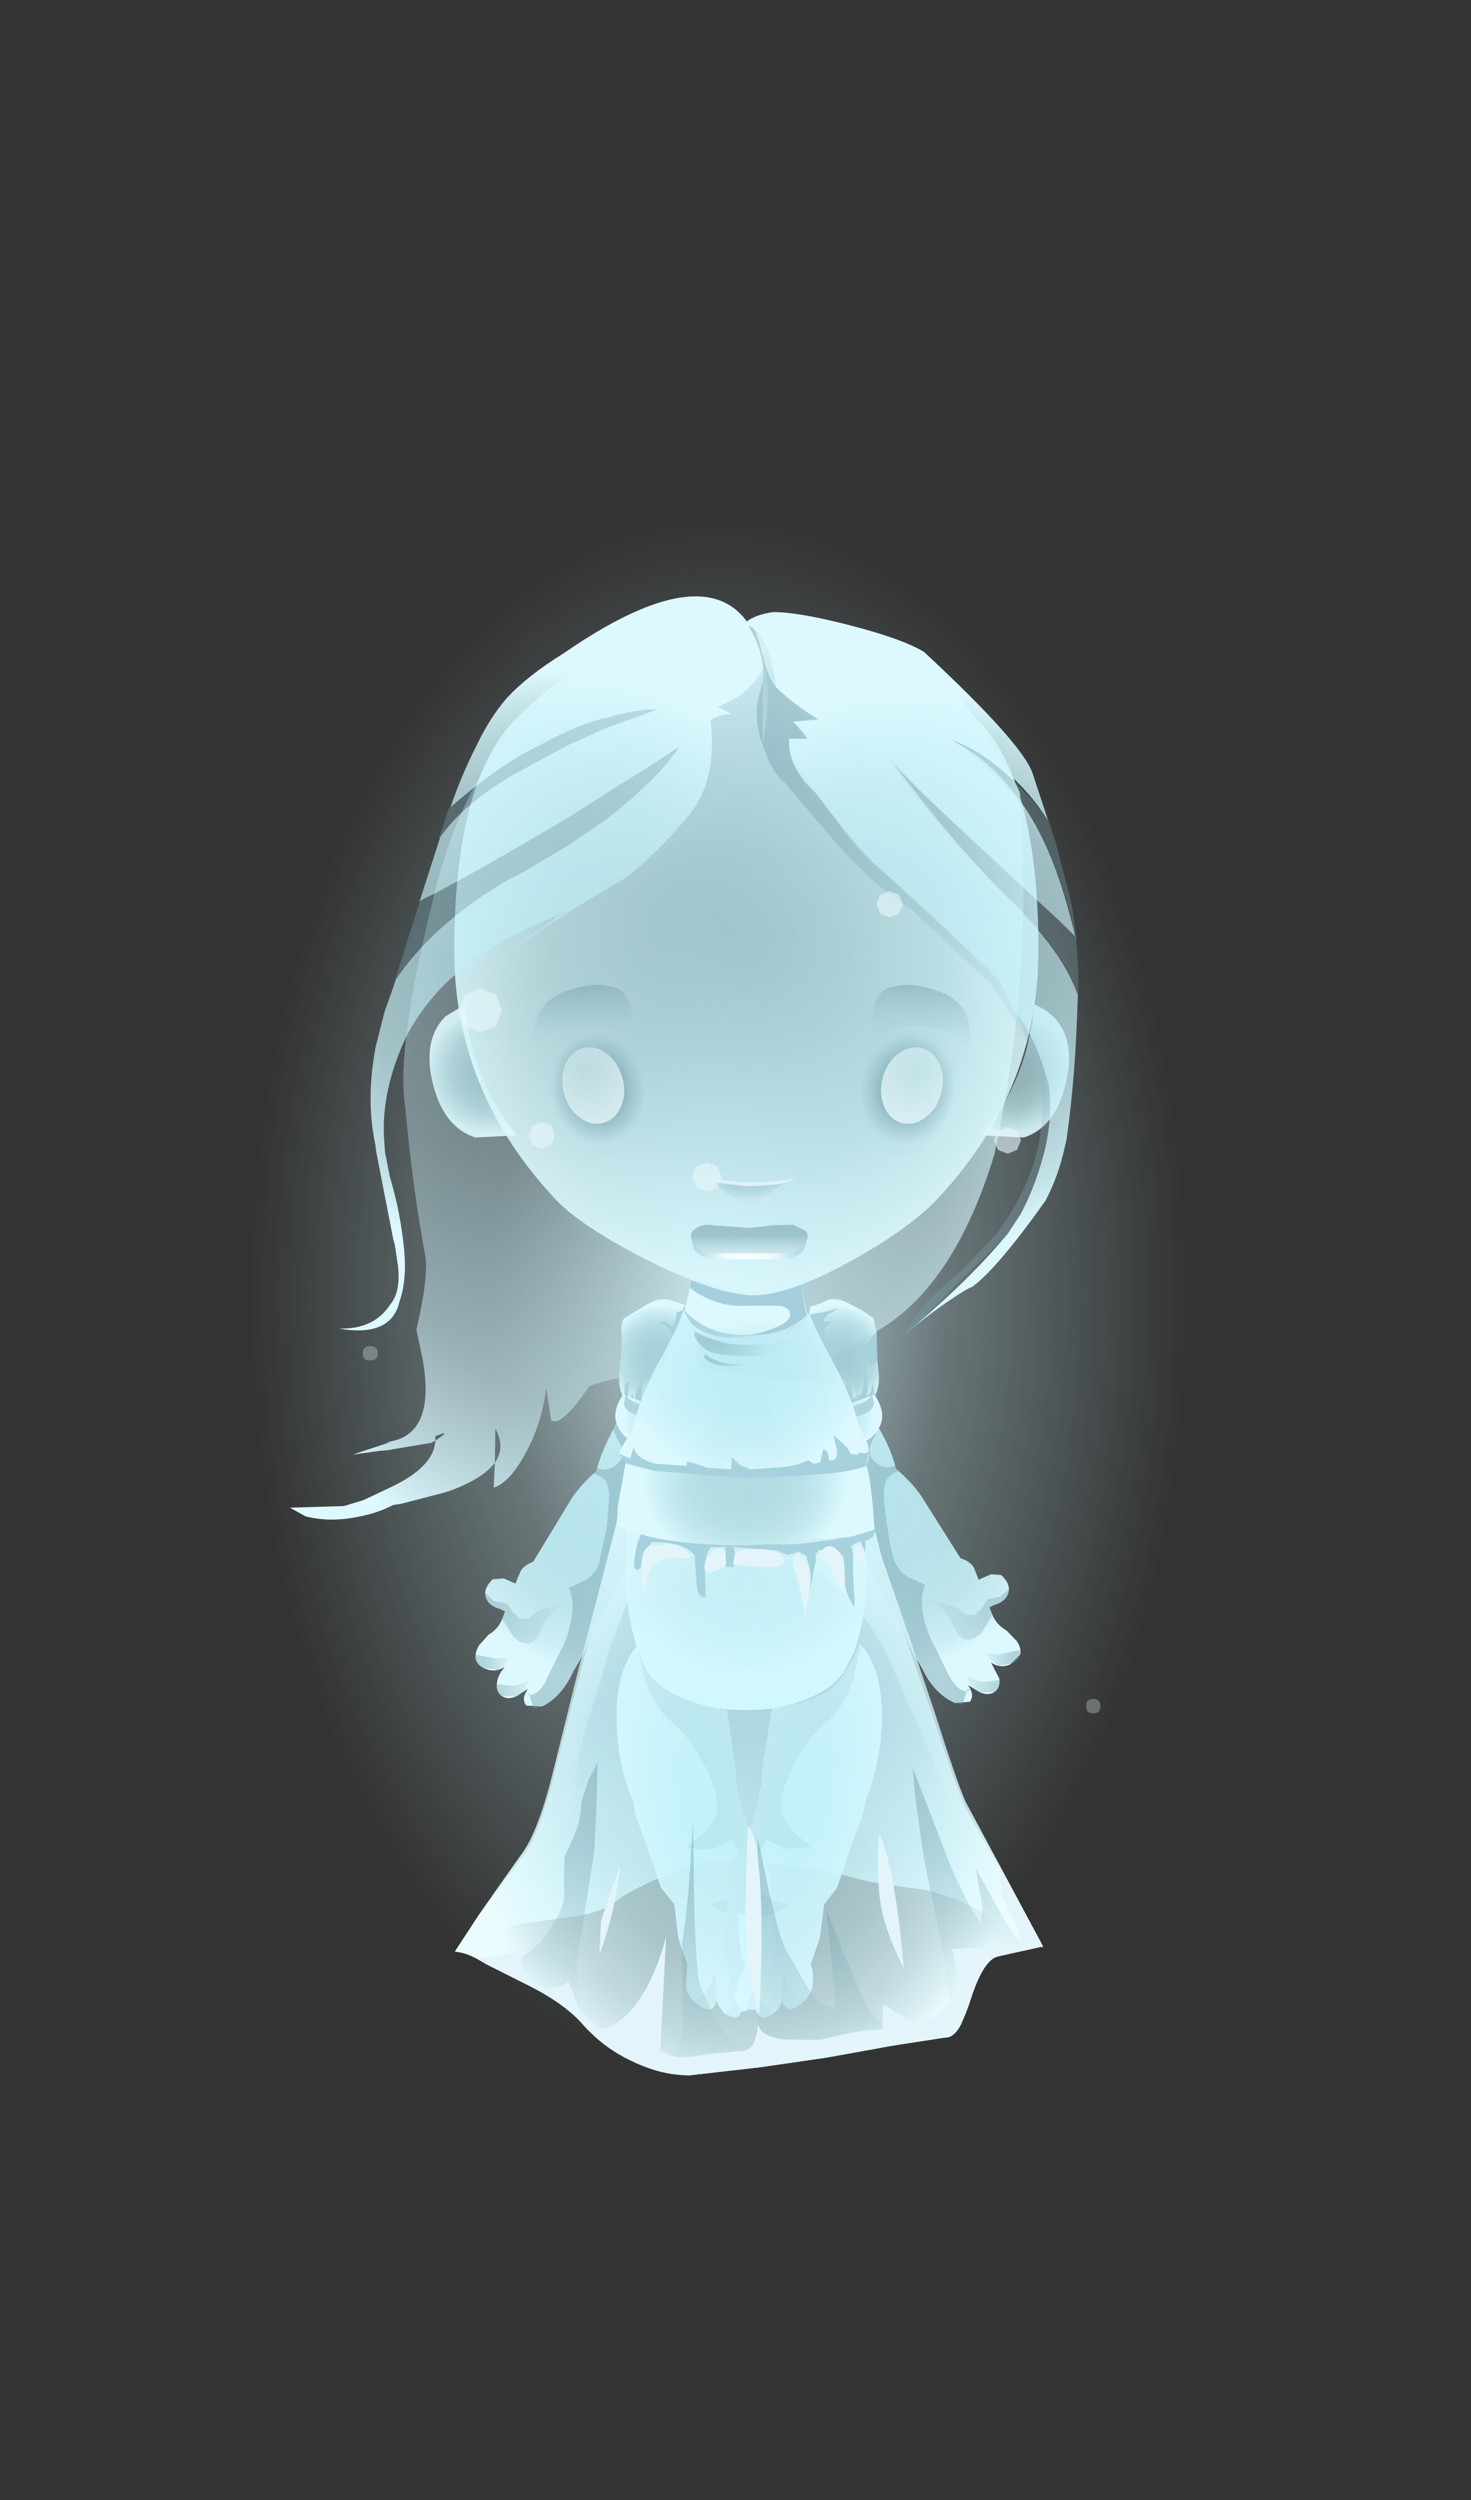 <?xml version="1.0" encoding="UTF-8" standalone="no"?>
<svg xmlns:xlink="http://www.w3.org/1999/xlink" height="231.0px" width="136.0px" xmlns="http://www.w3.org/2000/svg">
  <rect width="100%" height="100%" fill="#333333" stroke="none"/>
  <g transform="matrix(1.0, 0.0, 0.0, 1.0, 0.0, 0.0)">
    <use height="272.5" id="gwendolyn" transform="matrix(1.0, 0.0, 0.0, 1.0, -14.75, -20.25)" width="165.5" xlink:href="#sprite0"/>
  </g>
  <defs>
    <g id="sprite0" transform="matrix(1.0, 0.0, 0.0, 1.0, 82.75, 139.25)">
      <use height="154.8" transform="matrix(1.0, 0.0, 0.0, 1.0, -48.5, -76.6)" width="94.0" xlink:href="#shape0"/>
      <use height="136.65" transform="matrix(1.0, 0.0, 0.0, 1.0, -41.2, -63.9)" width="74.95" xlink:href="#sprite1"/>
    </g>
    <g id="shape0" transform="matrix(1.0, 0.0, 0.0, 1.0, 48.5, 76.6)">
      <path d="M16.8 -70.55 Q25.2 -64.65 31.75 -53.95 38.25 -43.25 41.8 -29.35 45.5 -14.95 45.5 0.8 45.5 16.55 41.8 30.95 38.25 44.85 31.75 55.55 25.2 66.25 16.8 72.15 8.05 78.2 -1.5 78.2 -11.05 78.2 -19.8 72.15 -28.25 66.25 -34.75 55.55 -41.25 44.85 -44.8 30.95 -48.5 16.55 -48.5 0.8 -48.5 -14.95 -44.8 -29.35 -41.25 -43.25 -34.75 -53.95 -28.25 -64.65 -19.8 -70.55 -11.05 -76.6 -1.5 -76.6 8.05 -76.6 16.8 -70.55" fill="url(#gradient0)" fill-rule="evenodd" stroke="none"/>
    </g>
    <radialGradient cx="0" cy="0" gradientTransform="matrix(0.057, 0.0, 0.0, -0.095, -1.55, 0.75)" gradientUnits="userSpaceOnUse" id="gradient0" r="819.2" spreadMethod="pad">
      <stop offset="0.0" stop-color="#ddf9ff" stop-opacity="0.902"/>
      <stop offset="0.447" stop-color="#ccf3fa" stop-opacity="0.353"/>
      <stop offset="0.929" stop-color="#bfeef6" stop-opacity="0.0"/>
    </radialGradient>
    <g id="sprite1" transform="matrix(1.0, 0.0, 0.0, 1.0, 0.0, 0.0)">
      <use height="82.0" transform="matrix(1.0, 0.0, 0.0, 1.0, 0.0, 3.3)" width="67.8" xlink:href="#shape1"/>
      <use height="41.9" transform="matrix(1.056, 0.0, 0.0, 0.903, 15.35, 87.25)" width="51.4" xlink:href="#shape2"/>
      <use height="34.6" transform="matrix(1.0, 0.0, 0.0, 1.0, 30.2, 96.7)" width="24.55" xlink:href="#shape3"/>
      <use height="34.55" transform="matrix(1, 0.022, -0.022, 1, 17.808, 68.129)" width="23.45" xlink:href="#shape4"/>
      <use height="34.55" transform="matrix(0.999, -0.039, 0.039, 0.999, 42.9, 68.65)" width="23.5" xlink:href="#shape5"/>
      <use height="13.8" transform="matrix(1.0, 0.0, 0.0, 1.0, 30.1, 64.95)" width="24.65" xlink:href="#shape6"/>
      <use height="39.8" transform="matrix(1.0, 0.0, 0.0, 1.0, 31.05, 63.1)" width="22.3" xlink:href="#shape7"/>
      <use height="75.75" transform="matrix(1.056, 0.0, 0.0, 0.934, 15.251, 65.9)" width="51.5" xlink:href="#shape8"/>
      <use height="12.55" transform="matrix(1.0, 0.0, 0.0, 1.0, 12.9, 37.7)" width="59.15" xlink:href="#shape9"/>
      <use height="62.2" transform="matrix(1.0, 0.0, 0.0, 1.0, 15.2, 2.4)" width="54.0" xlink:href="#shape10"/>
      <use height="12.25" transform="matrix(1.0, 0.0, 0.0, 1.0, 52.6, 39.4)" width="9.05" xlink:href="#shape11"/>
      <use height="12.25" transform="matrix(1.0, 0.0, 0.0, 1.0, 23.95, 39.4)" width="9.05" xlink:href="#shape12"/>
      <use height="5.9" transform="matrix(1.0, 0.0, 0.0, 1.0, 53.85, 35.9)" width="9.05" xlink:href="#shape13"/>
      <use height="5.9" transform="matrix(1.0, 0.0, 0.0, 1.0, 22.6, 35.9)" width="9.05" xlink:href="#shape14"/>
      <use height="2.75" transform="matrix(1.0, 0.0, 0.0, 1.0, 38.25, 53.6)" width="8.5" xlink:href="#shape15"/>
      <use height="3.25" transform="matrix(1.0, 0.0, 0.0, 1.0, 37.05, 58.0)" width="10.8" xlink:href="#shape16"/>
      <use height="68.2" transform="matrix(1.0, 0.0, 0.0, 1.0, 4.5, 0.0)" width="39.7" xlink:href="#shape17"/>
      <use height="39.55" transform="matrix(1.0, 0.0, 0.0, 1.0, 42.4, 2.65)" width="30.5" xlink:href="#shape18"/>
      <use height="29.6" transform="matrix(1.0, 0.0, 0.0, 1.0, 57.0, 38.5)" width="13.3" xlink:href="#shape19"/>
      <use height="66.65" transform="matrix(1.0, 0.0, 0.0, 1.0, 42.15, 1.45)" width="30.7" xlink:href="#shape20"/>
      <use height="2.1" transform="matrix(-1.16, 0.0, 0.0, 1.187, 24.518, 48.553)" width="2.1" xlink:href="#shape21"/>
      <use height="2.1" transform="matrix(-1.933, 0.0, 0.0, 1.933, 19.629, 36.221)" width="2.1" xlink:href="#shape21"/>
      <use height="2.1" transform="matrix(-1.298, 0.0, 0.0, 1.298, 39.913, 52.287)" width="2.1" xlink:href="#shape21"/>
      <use height="1.15" transform="matrix(-1.21, 0.0, 0.0, 1.16, 8.126, 69.262)" width="1.15" xlink:href="#shape22"/>
      <use height="2.1" transform="matrix(-1.187, 0.0, 0.0, 1.187, 67.597, 49.003)" width="2.1" xlink:href="#shape21"/>
      <use height="2.1" transform="matrix(-1.16, 0.0, 0.0, 1.16, 56.668, 27.232)" width="2.1" xlink:href="#shape21"/>
      <use height="1.15" transform="matrix(-1.16, 0.0, 0.0, 1.16, 74.946, 101.862)" width="1.15" xlink:href="#shape22"/>
    </g>
    <g id="shape1" transform="matrix(1.0, 0.0, 0.0, 1.0, 33.05, 39.15)">
      <path d="M29.35 -32.55 L33.3 -26.45 34.2 -24.85 34.45 -24.3 Q35.6 -8.0 32.5 7.0 L32.1 9.05 Q28.45 21.1 21.45 25.3 L18.2 27.15 Q14.25 29.2 11.6 29.3 9.8 28.9 4.05 29.25 -1.3 29.1 -5.35 30.5 -8.0 34.4 -8.9 33.65 L-9.35 30.7 Q-9.65 33.2 -10.65 35.5 -12.4 39.3 -14.2 39.9 L-14.1 37.6 Q-13.1 36.15 -14.05 34.45 L-14.1 37.6 Q-15.15 39.0 -18.0 40.1 L-18.75 40.35 -22.8 41.4 -23.5 41.5 Q-24.95 42.25 -26.55 42.55 -29.25 43.15 -31.6 42.55 L-33.05 41.75 -28.05 41.6 -26.25 41.05 -23.7 39.85 Q-19.7 37.95 -19.6 35.55 -17.9 34.45 -19.6 35.15 L-19.6 35.55 -19.95 35.75 -24.1 36.45 -24.75 36.5 -27.25 36.85 -23.8 35.7 -24.2 35.7 Q-19.45 35.2 -20.8 27.9 L-21.35 25.3 Q-20.25 20.55 -20.5 18.65 -21.7 12.3 -22.4 4.55 -23.25 -0.75 -19.65 -15.1 L-19.6 -15.4 Q-14.65 -34.35 0.55 -38.25 L13.8 -39.15 Q24.25 -39.0 29.35 -32.55" fill="url(#gradient1)" fill-rule="evenodd" stroke="none"/>
    </g>
    <radialGradient cx="0" cy="0" gradientTransform="matrix(0.052, 0.0, 0.0, -0.062, 0.0, 0.0)" gradientUnits="userSpaceOnUse" id="gradient1" r="819.2" spreadMethod="pad">
      <stop offset="0.0" stop-color="#bfeef6" stop-opacity="0.0"/>
      <stop offset="0.29" stop-color="#c3f0f8" stop-opacity="0.114"/>
      <stop offset="0.682" stop-color="#cff4fb" stop-opacity="0.518"/>
      <stop offset="1.0" stop-color="#ddf9ff"/>
    </radialGradient>
    <g id="shape2" transform="matrix(1.0, 0.0, 0.0, 1.0, 25.7, 0.0)">
      <path d="M13.2 8.4 L16.1 18.1 Q18.3 25.9 18.95 27.4 L25.7 41.65 Q19.05 37.0 17.95 36.65 L15.8 35.8 13.3 35.4 10.55 34.9 7.45 34.0 2.2 33.05 -3.3 32.75 Q-5.15 33.15 -7.9 34.5 -10.65 35.9 -11.8 37.0 -12.75 37.95 -15.35 38.45 L-19.7 39.15 Q-21.25 39.45 -23.45 40.7 L-25.3 41.9 -25.7 41.9 -20.05 32.65 Q-18.65 30.65 -17.4 25.25 L-15.2 15.25 -11.7 0.0 -8.35 0.95 0.2 1.95 8.4 1.2 10.95 0.4 11.6 3.2 13.2 8.4" fill="url(#gradient2)" fill-rule="evenodd" stroke="none"/>
      <path d="M0.2 1.95 L4.3 1.8 7.95 5.05 Q10.3 7.6 12.2 12.05 L15.1 19.8 Q17.35 26.05 17.9 28.75 L18.25 31.95 18.55 35.15 19.05 37.2 18.05 36.7 16.85 33.2 15.55 30.15 13.8 27.35 Q13.15 28.65 13.85 31.45 L15.15 35.5 15.2 35.6 13.3 35.4 11.0 35.05 8.35 34.2 9.75 34.1 11.15 34.0 Q11.3 32.4 9.95 30.15 8.8 30.25 7.8 31.4 6.95 32.4 6.55 33.85 -1.3 32.35 -3.3 32.75 -5.15 33.15 -7.9 34.5 -10.65 35.9 -11.8 37.0 -12.65 37.8 -14.3 38.2 L-13.35 37.3 Q-12.15 35.25 -12.0 33.15 -11.65 30.45 -12.15 29.25 L-12.65 28.45 -13.15 27.7 -13.55 26.1 -13.65 24.5 -15.2 25.4 Q-15.25 22.6 -14.15 18.5 -12.65 13.05 -12.45 11.75 L-10.55 5.75 Q-10.7 2.65 -9.15 0.75 -4.8 1.9 0.2 1.95" fill="url(#gradient3)" fill-rule="evenodd" stroke="none"/>
    </g>
    <radialGradient cx="0" cy="0" gradientTransform="matrix(0.029, 0.0, 0.0, -0.029, 0.0, 20.95)" gradientUnits="userSpaceOnUse" id="gradient2" r="819.2" spreadMethod="pad">
      <stop offset="0.0" stop-color="#bfeef6" stop-opacity="0.588"/>
      <stop offset="0.349" stop-color="#c1eff7" stop-opacity="0.612"/>
      <stop offset="0.62" stop-color="#c8f2f9" stop-opacity="0.69"/>
      <stop offset="0.867" stop-color="#d4f6fc" stop-opacity="0.82"/>
      <stop offset="1.0" stop-color="#ddf9ff" stop-opacity="0.902"/>
    </radialGradient>
    <linearGradient gradientTransform="matrix(2.0E-4, 0.01, 0.01, -2.0E-4, 1.75, 21.1)" gradientUnits="userSpaceOnUse" id="gradient3" spreadMethod="pad" x1="-819.2" x2="819.2">
      <stop offset="0.0" stop-color="#719ca7" stop-opacity="0.808"/>
      <stop offset="0.275" stop-color="#739eaa" stop-opacity="0.78"/>
      <stop offset="0.49" stop-color="#7ca6b1" stop-opacity="0.694"/>
      <stop offset="0.686" stop-color="#8bb4be" stop-opacity="0.529"/>
      <stop offset="0.867" stop-color="#9fc7cf" stop-opacity="0.329"/>
      <stop offset="1.0" stop-color="#b4d9e0" stop-opacity="0.141"/>
    </linearGradient>
    <g id="shape3" transform="matrix(1.0, 0.0, 0.0, 1.0, 12.25, 17.3)">
      <path d="M-1.2 -4.4 L-0.85 -2.8 -0.3 -0.9 0.35 1.35 1.05 2.0 Q1.65 2.7 1.95 4.25 L2.05 6.65 2.25 8.7 2.4 11.05 1.8 13.55 1.7 13.75 1.7 13.85 2.0 14.85 Q2.2 15.75 1.25 16.5 L0.15 16.6 -0.35 16.25 -0.9 17.1 Q-1.3 17.6 -2.3 16.9 L-2.85 16.15 -3.0 15.75 Q-3.25 16.6 -3.7 16.55 -4.15 16.55 -4.85 16.0 -5.7 15.35 -5.85 14.45 L-5.7 12.4 -6.55 9.95 -6.9 6.85 -8.15 5.3 -9.55 1.15 -10.45 -1.2 -10.75 -2.8 -11.1 -3.6 Q-12.25 -6.8 -12.25 -10.5 -12.25 -15.05 -10.15 -17.3 -9.8 -16.0 -9.1 -15.05 -7.95 -12.65 -5.3 -12.0 -4.05 -11.45 -2.6 -11.45 L-2.1 -11.5 -1.45 -7.05 Q-1.15 -5.7 -1.2 -4.4" fill="url(#gradient4)" fill-rule="evenodd" stroke="none"/>
      <path d="M-3.1 13.05 L-3.0 15.75 Q-3.25 16.6 -3.7 16.55 -4.4 16.55 -5.25 15.6 -3.9 15.7 -3.1 13.05" fill="url(#gradient5)" fill-rule="evenodd" stroke="none"/>
      <path d="M-0.25 14.7 L0.25 16.6 -0.35 16.25 -0.9 17.1 Q-1.3 17.6 -2.3 16.9 -0.95 16.2 -0.25 14.7" fill="url(#gradient6)" fill-rule="evenodd" stroke="none"/>
      <path d="M-1.2 -4.4 L-0.85 -2.8 -0.3 -0.9 0.35 1.35 1.05 2.0 Q1.65 2.7 1.95 4.25 L2.05 6.65 2.25 8.7 2.4 11.05 1.8 13.55 1.7 13.75 1.7 13.85 2.0 14.85 Q2.2 15.75 1.25 16.5 L0.65 16.7 Q1.4 15.7 1.4 15.2 L0.9 13.65 0.4 12.55 0.75 11.55 1.0 9.25 1.05 7.7 -0.95 7.9 -2.7 7.45 -3.6 6.9 -2.45 6.55 Q-1.2 6.0 -0.6 5.05 0.05 4.1 -0.7 2.4 L-1.6 0.9 -3.25 1.7 -4.8 1.8 -5.75 1.55 -4.25 0.3 Q-2.8 -1.2 -2.95 -2.45 -3.05 -4.05 -4.3 -6.35 -5.6 -8.8 -7.25 -10.1 -8.7 -11.25 -9.65 -14.0 L-10.25 -16.55 -10.3 -17.15 -10.15 -17.3 Q-9.8 -16.0 -9.1 -15.05 -7.95 -12.65 -5.3 -12.0 -4.05 -11.45 -2.6 -11.45 L-2.1 -11.5 -1.45 -7.05 Q-1.15 -5.7 -1.2 -4.4" fill="url(#gradient7)" fill-rule="evenodd" stroke="none"/>
      <path d="M12.3 -10.5 Q12.25 -6.85 11.1 -3.6 L10.8 -2.8 10.45 -1.2 9.55 1.15 8.15 5.3 6.95 6.85 6.55 9.95 5.7 12.4 Q6.05 13.35 5.85 14.45 5.7 15.35 4.85 16.0 4.15 16.55 3.7 16.55 L3.2 16.15 3.0 15.75 Q2.95 16.4 2.3 16.9 1.4 17.6 0.9 17.1 L0.35 16.25 Q-0.45 17.1 -1.2 16.5 -2.15 15.8 -1.95 14.85 L-1.7 13.85 -1.65 13.75 -1.75 13.55 -2.4 11.05 -2.25 8.7 Q-1.95 7.15 -2.0 6.65 -2.15 5.6 -1.9 4.25 -1.65 2.7 -1.05 2.0 L-0.35 1.35 0.35 -0.9 1.2 -4.4 Q1.15 -5.7 1.45 -7.05 L2.15 -11.5 2.65 -11.45 Q4.1 -11.45 5.3 -12.0 7.9 -12.65 9.15 -15.05 9.85 -16.0 10.2 -17.3 12.3 -15.05 12.3 -10.5" fill="url(#gradient8)" fill-rule="evenodd" stroke="none"/>
      <path d="M3.15 13.05 L3.7 14.35 Q4.45 15.65 5.25 15.6 4.45 16.55 3.7 16.55 L3.2 16.15 3.0 15.75 3.15 13.05" fill="url(#gradient9)" fill-rule="evenodd" stroke="none"/>
      <path d="M2.3 16.9 Q1.4 17.6 0.9 17.1 L0.35 16.25 -0.25 16.6 0.3 14.7 0.8 15.55 2.3 16.9" fill="url(#gradient10)" fill-rule="evenodd" stroke="none"/>
      <path d="M4.3 -6.35 Q3.1 -4.1 2.95 -2.45 2.85 -1.2 4.3 0.3 L5.8 1.55 3.3 1.7 1.65 0.9 0.8 2.4 Q0.05 4.1 0.65 5.05 1.65 6.55 3.65 6.9 2.15 8.05 0.95 7.9 L-1.05 7.7 -1.0 9.25 -0.7 11.55 -0.35 12.55 -0.85 13.65 -1.35 15.2 Q-1.35 15.75 -0.65 16.7 L-1.2 16.5 Q-2.15 15.8 -1.95 14.85 L-1.7 13.85 -1.65 13.75 -1.75 13.55 -2.4 11.05 -2.25 8.7 Q-1.95 7.15 -2.0 6.65 -2.15 5.6 -1.9 4.25 -1.65 2.7 -1.05 2.0 L-0.35 1.35 0.35 -0.9 1.2 -4.4 Q1.15 -5.7 1.45 -7.05 L2.15 -11.5 2.65 -11.45 Q4.1 -11.45 5.3 -12.0 7.9 -12.65 9.15 -15.05 9.85 -16.0 10.2 -17.3 L10.3 -17.15 10.25 -16.55 9.65 -14.0 Q8.75 -11.25 7.3 -10.1 5.65 -8.85 4.3 -6.35" fill="url(#gradient11)" fill-rule="evenodd" stroke="none"/>
    </g>
    <radialGradient cx="0" cy="0" gradientTransform="matrix(0.008, -0.002, -0.004, -0.018, -3.65, -0.8)" gradientUnits="userSpaceOnUse" id="gradient4" r="819.2" spreadMethod="pad">
      <stop offset="0.0" stop-color="#bfeef6" stop-opacity="0.902"/>
      <stop offset="0.349" stop-color="#c1eff7" stop-opacity="0.902"/>
      <stop offset="0.62" stop-color="#c8f2f9" stop-opacity="0.902"/>
      <stop offset="0.867" stop-color="#d4f6fc" stop-opacity="0.902"/>
      <stop offset="1.0" stop-color="#ddf9ff" stop-opacity="0.902"/>
    </radialGradient>
    <linearGradient gradientTransform="matrix(0.029, 0.0, 0.0, -0.029, 1.1, 14.8)" gradientUnits="userSpaceOnUse" id="gradient5" spreadMethod="pad" x1="-819.2" x2="819.2">
      <stop offset="0.0" stop-color="#719ca7" stop-opacity="0.42"/>
      <stop offset="0.275" stop-color="#739eaa" stop-opacity="0.408"/>
      <stop offset="0.49" stop-color="#7ca6b1" stop-opacity="0.353"/>
      <stop offset="0.686" stop-color="#8bb4be" stop-opacity="0.298"/>
      <stop offset="0.867" stop-color="#9fc7cf" stop-opacity="0.243"/>
      <stop offset="1.0" stop-color="#b4d9e0" stop-opacity="0.145"/>
    </linearGradient>
    <linearGradient gradientTransform="matrix(0.029, 0.0, 0.0, -0.029, 1.1, 16.0)" gradientUnits="userSpaceOnUse" id="gradient6" spreadMethod="pad" x1="-819.2" x2="819.2">
      <stop offset="0.0" stop-color="#719ca7" stop-opacity="0.42"/>
      <stop offset="0.275" stop-color="#739eaa" stop-opacity="0.408"/>
      <stop offset="0.49" stop-color="#7ca6b1" stop-opacity="0.353"/>
      <stop offset="0.686" stop-color="#8bb4be" stop-opacity="0.298"/>
      <stop offset="0.867" stop-color="#9fc7cf" stop-opacity="0.243"/>
      <stop offset="1.0" stop-color="#b4d9e0" stop-opacity="0.145"/>
    </linearGradient>
    <linearGradient gradientTransform="matrix(0.029, 0.0, 0.0, -0.029, 1.1, -0.3)" gradientUnits="userSpaceOnUse" id="gradient7" spreadMethod="pad" x1="-819.2" x2="819.2">
      <stop offset="0.0" stop-color="#719ca7" stop-opacity="0.42"/>
      <stop offset="0.275" stop-color="#739eaa" stop-opacity="0.408"/>
      <stop offset="0.49" stop-color="#7ca6b1" stop-opacity="0.353"/>
      <stop offset="0.686" stop-color="#8bb4be" stop-opacity="0.298"/>
      <stop offset="0.867" stop-color="#9fc7cf" stop-opacity="0.243"/>
      <stop offset="1.0" stop-color="#b4d9e0" stop-opacity="0.145"/>
    </linearGradient>
    <radialGradient cx="0" cy="0" gradientTransform="matrix(-0.007, -0.002, 0.004, -0.02, 4.95, -0.8)" gradientUnits="userSpaceOnUse" id="gradient8" r="819.2" spreadMethod="pad">
      <stop offset="0.0" stop-color="#bfeef6" stop-opacity="0.902"/>
      <stop offset="0.349" stop-color="#c1eff7" stop-opacity="0.902"/>
      <stop offset="0.62" stop-color="#c8f2f9" stop-opacity="0.902"/>
      <stop offset="0.867" stop-color="#d4f6fc" stop-opacity="0.902"/>
      <stop offset="1.0" stop-color="#ddf9ff" stop-opacity="0.902"/>
    </radialGradient>
    <linearGradient gradientTransform="matrix(-0.029, 0.0, 0.0, -0.029, -1.05, 14.8)" gradientUnits="userSpaceOnUse" id="gradient9" spreadMethod="pad" x1="-819.2" x2="819.2">
      <stop offset="0.0" stop-color="#719ca7" stop-opacity="0.42"/>
      <stop offset="0.275" stop-color="#739eaa" stop-opacity="0.408"/>
      <stop offset="0.49" stop-color="#7ca6b1" stop-opacity="0.353"/>
      <stop offset="0.686" stop-color="#8bb4be" stop-opacity="0.298"/>
      <stop offset="0.867" stop-color="#9fc7cf" stop-opacity="0.243"/>
      <stop offset="1.0" stop-color="#b4d9e0" stop-opacity="0.145"/>
    </linearGradient>
    <linearGradient gradientTransform="matrix(-0.029, 0.0, 0.0, -0.029, -1.05, 16.0)" gradientUnits="userSpaceOnUse" id="gradient10" spreadMethod="pad" x1="-819.2" x2="819.2">
      <stop offset="0.0" stop-color="#719ca7" stop-opacity="0.42"/>
      <stop offset="0.275" stop-color="#739eaa" stop-opacity="0.408"/>
      <stop offset="0.49" stop-color="#7ca6b1" stop-opacity="0.353"/>
      <stop offset="0.686" stop-color="#8bb4be" stop-opacity="0.298"/>
      <stop offset="0.867" stop-color="#9fc7cf" stop-opacity="0.243"/>
      <stop offset="1.0" stop-color="#b4d9e0" stop-opacity="0.145"/>
    </linearGradient>
    <linearGradient gradientTransform="matrix(-0.029, 0.0, 0.0, -0.029, -1.05, -0.3)" gradientUnits="userSpaceOnUse" id="gradient11" spreadMethod="pad" x1="-819.2" x2="819.2">
      <stop offset="0.0" stop-color="#719ca7" stop-opacity="0.42"/>
      <stop offset="0.275" stop-color="#739eaa" stop-opacity="0.408"/>
      <stop offset="0.49" stop-color="#7ca6b1" stop-opacity="0.353"/>
      <stop offset="0.686" stop-color="#8bb4be" stop-opacity="0.298"/>
      <stop offset="0.867" stop-color="#9fc7cf" stop-opacity="0.243"/>
      <stop offset="1.0" stop-color="#b4d9e0" stop-opacity="0.145"/>
    </linearGradient>
    <g id="shape4" transform="matrix(1.0, 0.0, 0.0, 1.0, 23.45, 0.0)">
      <path d="M-0.55 0.5 Q0.9 1.4 -1.65 7.2 -5.4 15.55 -7.0 15.95 L-8.25 16.15 Q-9.2 21.0 -11.95 25.8 L-12.4 26.45 Q-13.2 28.9 -13.9 30.15 L-14.35 30.95 Q-15.4 33.4 -17.2 34.3 L-18.65 34.25 Q-19.05 33.75 -18.75 33.1 L-18.55 32.7 -19.55 33.4 Q-20.4 33.8 -20.95 33.4 -21.5 33.0 -21.4 32.2 -21.35 31.5 -20.7 30.7 -21.6 31.3 -22.45 30.95 -23.2 30.7 -23.4 30.1 -23.55 29.55 -23.15 28.8 L-22.3 27.8 Q-21.4 27.25 -21.05 26.3 L-20.8 25.6 -21.2 25.4 Q-22.25 25.15 -22.55 24.45 -22.95 23.6 -22.0 22.65 L-21.0 22.55 -19.9 23.0 -19.45 21.85 Q-19.15 21.3 -18.3 20.95 L-15.15 15.5 Q-14.35 14.0 -12.65 12.45 -12.05 9.65 -9.4 5.55 -7.45 2.65 -5.05 1.1 -2.3 -0.7 -0.55 0.5" fill="url(#gradient12)" fill-rule="evenodd" stroke="none"/>
      <path d="M-20.0 29.6 Q-20.4 30.4 -21.4 31.0 L-22.7 30.85 Q-23.25 30.55 -23.4 30.1 L-23.45 29.65 -21.6 29.95 Q-20.5 29.95 -20.0 29.6" fill="url(#gradient13)" fill-rule="evenodd" stroke="none"/>
      <path d="M-21.4 32.35 L-19.8 32.45 Q-18.8 32.2 -18.35 31.75 L-19.05 33.05 -19.55 33.4 -20.9 33.45 Q-21.45 33.1 -21.4 32.35" fill="url(#gradient14)" fill-rule="evenodd" stroke="none"/>
      <path d="M-17.1 26.5 L-17.6 27.6 Q-17.9 28.3 -18.4 28.45 -19.15 28.7 -20.0 27.9 L-21.05 26.3 -20.8 25.6 -21.2 25.4 Q-22.65 25.05 -22.65 24.0 L-22.6 24.0 -21.85 24.65 -21.2 24.75 -20.6 24.85 -20.1 25.65 -19.35 26.25 -18.55 26.15 -17.95 25.65 Q-17.2 25.15 -15.55 24.85 -16.5 25.6 -17.1 26.5" fill="url(#gradient15)" fill-rule="evenodd" stroke="none"/>
      <path d="M-11.45 14.35 Q-11.55 13.55 -11.9 13.2 -12.2 12.9 -12.9 12.7 L-12.65 12.45 -12.55 12.15 Q-11.75 12.55 -10.9 11.9 -10.0 11.2 -10.35 10.15 L-10.8 9.4 -11.15 8.6 -10.15 6.85 -9.6 6.25 -8.5 4.9 -7.25 3.75 Q-4.35 2.15 -0.05 1.95 -0.1 3.7 -1.65 7.2 -5.4 15.55 -7.0 15.95 L-8.25 16.15 Q-9.2 21.0 -11.95 25.8 L-12.4 26.45 Q-13.2 28.9 -13.9 30.15 L-14.35 30.95 Q-15.4 33.4 -17.2 34.3 L-17.95 34.5 -18.4 33.25 Q-17.4 33.25 -16.75 31.6 L-15.7 29.35 Q-14.95 27.95 -14.7 26.4 -14.35 24.45 -14.95 23.3 L-13.35 22.5 Q-12.6 21.95 -12.25 21.1 L-11.6 17.75 Q-11.35 15.0 -11.45 14.35" fill="url(#gradient16)" fill-rule="evenodd" stroke="none"/>
      <path d="M-18.5 33.25 L-18.5 33.0 -18.4 33.25 -18.5 33.25" fill="url(#gradient17)" fill-rule="evenodd" stroke="none"/>
    </g>
    <radialGradient cx="0" cy="0" gradientTransform="matrix(-0.017, -0.004, 0.004, -0.017, -12.15, 16.8)" gradientUnits="userSpaceOnUse" id="gradient12" r="819.2" spreadMethod="pad">
      <stop offset="0.0" stop-color="#bfeef6" stop-opacity="0.898"/>
      <stop offset="0.349" stop-color="#c1eff7" stop-opacity="0.902"/>
      <stop offset="0.62" stop-color="#c8f2f9" stop-opacity="0.902"/>
      <stop offset="0.867" stop-color="#d4f6fc" stop-opacity="0.941"/>
      <stop offset="1.0" stop-color="#ddf9ff"/>
    </radialGradient>
    <linearGradient gradientTransform="matrix(0.002, 0.0, 0.0, -0.002, -22.0, 30.35)" gradientUnits="userSpaceOnUse" id="gradient13" spreadMethod="pad" x1="-819.2" x2="819.2">
      <stop offset="0.0" stop-color="#719ca7" stop-opacity="0.42"/>
      <stop offset="0.275" stop-color="#739eaa" stop-opacity="0.408"/>
      <stop offset="0.49" stop-color="#7ca6b1" stop-opacity="0.349"/>
      <stop offset="0.686" stop-color="#8bb4be" stop-opacity="0.298"/>
      <stop offset="0.867" stop-color="#9fc7cf" stop-opacity="0.243"/>
      <stop offset="1.0" stop-color="#b4d9e0" stop-opacity="0.141"/>
    </linearGradient>
    <linearGradient gradientTransform="matrix(0.003, 0.0, 0.0, -0.003, -20.5, 32.65)" gradientUnits="userSpaceOnUse" id="gradient14" spreadMethod="pad" x1="-819.2" x2="819.2">
      <stop offset="0.0" stop-color="#719ca7" stop-opacity="0.42"/>
      <stop offset="0.275" stop-color="#739eaa" stop-opacity="0.408"/>
      <stop offset="0.49" stop-color="#7ca6b1" stop-opacity="0.349"/>
      <stop offset="0.686" stop-color="#8bb4be" stop-opacity="0.298"/>
      <stop offset="0.867" stop-color="#9fc7cf" stop-opacity="0.243"/>
      <stop offset="1.0" stop-color="#b4d9e0" stop-opacity="0.141"/>
    </linearGradient>
    <linearGradient gradientTransform="matrix(0.006, 0.0, 0.0, -0.006, -20.25, 26.25)" gradientUnits="userSpaceOnUse" id="gradient15" spreadMethod="pad" x1="-819.2" x2="819.2">
      <stop offset="0.0" stop-color="#719ca7" stop-opacity="0.42"/>
      <stop offset="0.275" stop-color="#739eaa" stop-opacity="0.408"/>
      <stop offset="0.49" stop-color="#7ca6b1" stop-opacity="0.349"/>
      <stop offset="0.686" stop-color="#8bb4be" stop-opacity="0.298"/>
      <stop offset="0.867" stop-color="#9fc7cf" stop-opacity="0.243"/>
      <stop offset="1.0" stop-color="#b4d9e0" stop-opacity="0.141"/>
    </linearGradient>
    <linearGradient gradientTransform="matrix(0.02, 0.0, 0.0, -0.02, -1.95, 18.25)" gradientUnits="userSpaceOnUse" id="gradient16" spreadMethod="pad" x1="-819.2" x2="819.2">
      <stop offset="0.0" stop-color="#719ca7" stop-opacity="0.42"/>
      <stop offset="0.275" stop-color="#739eaa" stop-opacity="0.408"/>
      <stop offset="0.49" stop-color="#7ca6b1" stop-opacity="0.349"/>
      <stop offset="0.686" stop-color="#8bb4be" stop-opacity="0.298"/>
      <stop offset="0.867" stop-color="#9fc7cf" stop-opacity="0.243"/>
      <stop offset="1.0" stop-color="#b4d9e0" stop-opacity="0.141"/>
    </linearGradient>
    <linearGradient gradientTransform="matrix(0.02, 0.0, 0.0, -0.02, -1.95, 33.1)" gradientUnits="userSpaceOnUse" id="gradient17" spreadMethod="pad" x1="-819.2" x2="819.2">
      <stop offset="0.0" stop-color="#719ca7" stop-opacity="0.42"/>
      <stop offset="0.275" stop-color="#739eaa" stop-opacity="0.408"/>
      <stop offset="0.49" stop-color="#7ca6b1" stop-opacity="0.349"/>
      <stop offset="0.686" stop-color="#8bb4be" stop-opacity="0.298"/>
      <stop offset="0.867" stop-color="#9fc7cf" stop-opacity="0.243"/>
      <stop offset="1.0" stop-color="#b4d9e0" stop-opacity="0.141"/>
    </linearGradient>
    <g id="shape5" transform="matrix(1.0, 0.0, 0.0, 1.0, 0.0, 0.0)">
      <path d="M1.7 7.2 Q-0.95 1.45 0.55 0.5 2.35 -0.7 5.05 1.1 7.45 2.65 9.4 5.55 12.2 9.8 12.65 12.45 14.35 14.0 15.15 15.5 L18.3 20.95 Q19.15 21.25 19.5 21.85 L19.9 23.0 21.05 22.55 22.0 22.65 Q22.95 23.6 22.55 24.45 22.25 25.15 21.2 25.4 L20.8 25.6 21.05 26.3 Q21.4 27.25 22.3 27.8 L23.2 28.8 Q23.65 29.55 23.45 30.1 L22.5 30.95 Q21.6 31.3 20.75 30.7 L21.45 32.2 Q21.55 33.0 21.0 33.4 20.45 33.8 19.6 33.4 L18.55 32.7 18.75 33.1 Q19.05 33.75 18.65 34.25 L17.25 34.3 Q15.35 33.35 14.35 30.95 L13.9 30.15 Q13.1 28.55 12.4 26.45 L11.95 25.8 Q9.2 21.0 8.25 16.15 L7.0 15.95 Q5.3 15.55 1.7 7.2" fill="url(#gradient18)" fill-rule="evenodd" stroke="none"/>
      <path d="M20.05 29.6 Q20.5 29.95 21.6 29.95 L23.45 29.65 23.45 30.1 Q23.3 30.55 22.75 30.85 L21.45 31.0 Q20.3 30.3 20.05 29.6" fill="url(#gradient19)" fill-rule="evenodd" stroke="none"/>
      <path d="M21.45 32.35 Q21.45 33.1 20.95 33.45 L19.6 33.4 19.05 33.05 Q18.55 32.35 18.4 31.75 18.85 32.2 19.85 32.45 L21.45 32.35" fill="url(#gradient20)" fill-rule="evenodd" stroke="none"/>
      <path d="M21.85 24.65 L22.65 24.0 Q22.65 25.05 21.2 25.4 L20.8 25.6 21.05 26.3 20.0 27.9 Q19.15 28.7 18.4 28.45 17.9 28.3 17.6 27.6 L17.1 26.5 Q16.55 25.6 15.55 24.85 17.15 25.15 18.0 25.65 L18.55 26.15 19.4 26.25 20.1 25.65 20.65 24.85 21.85 24.65" fill="url(#gradient21)" fill-rule="evenodd" stroke="none"/>
      <path d="M9.6 6.25 L10.2 6.85 11.15 8.6 10.8 9.4 10.4 10.15 Q10.0 11.2 10.9 11.9 11.75 12.55 12.55 12.15 L12.65 12.45 12.9 12.7 Q12.2 12.9 11.95 13.2 11.6 13.55 11.5 14.35 11.35 15.3 11.65 17.75 11.9 20.2 12.25 21.1 12.6 21.95 13.4 22.5 L14.95 23.3 Q14.35 24.45 14.7 26.4 15.0 27.9 15.75 29.35 L16.75 31.6 Q17.5 33.25 18.4 33.25 L17.95 34.5 17.25 34.3 Q15.35 33.35 14.35 30.95 L13.9 30.15 Q13.1 28.55 12.4 26.45 L11.95 25.8 Q9.2 21.0 8.25 16.15 L7.0 15.95 Q5.3 15.55 1.7 7.2 0.15 3.9 0.1 1.95 4.35 2.15 7.25 3.75 7.9 4.1 8.55 4.9 L9.6 6.25" fill="url(#gradient22)" fill-rule="evenodd" stroke="none"/>
      <path d="M18.55 33.25 L18.4 33.25 18.5 33.0 Q18.75 33.15 18.55 33.25" fill="url(#gradient23)" fill-rule="evenodd" stroke="none"/>
    </g>
    <radialGradient cx="0" cy="0" gradientTransform="matrix(0.017, -0.004, -0.004, -0.017, 12.15, 16.8)" gradientUnits="userSpaceOnUse" id="gradient18" r="819.2" spreadMethod="pad">
      <stop offset="0.0" stop-color="#bfeef6" stop-opacity="0.898"/>
      <stop offset="0.349" stop-color="#c1eff7" stop-opacity="0.902"/>
      <stop offset="0.62" stop-color="#c8f2f9" stop-opacity="0.902"/>
      <stop offset="0.867" stop-color="#d4f6fc" stop-opacity="0.941"/>
      <stop offset="1.0" stop-color="#ddf9ff"/>
    </radialGradient>
    <linearGradient gradientTransform="matrix(-0.002, 0.0, 0.0, -0.002, 22.0, 30.35)" gradientUnits="userSpaceOnUse" id="gradient19" spreadMethod="pad" x1="-819.2" x2="819.2">
      <stop offset="0.0" stop-color="#719ca7" stop-opacity="0.42"/>
      <stop offset="0.275" stop-color="#739eaa" stop-opacity="0.408"/>
      <stop offset="0.49" stop-color="#7ca6b1" stop-opacity="0.349"/>
      <stop offset="0.686" stop-color="#8bb4be" stop-opacity="0.298"/>
      <stop offset="0.867" stop-color="#9fc7cf" stop-opacity="0.243"/>
      <stop offset="1.0" stop-color="#b4d9e0" stop-opacity="0.141"/>
    </linearGradient>
    <linearGradient gradientTransform="matrix(-0.003, 0.0, 0.0, -0.003, 20.5, 32.65)" gradientUnits="userSpaceOnUse" id="gradient20" spreadMethod="pad" x1="-819.2" x2="819.2">
      <stop offset="0.0" stop-color="#719ca7" stop-opacity="0.42"/>
      <stop offset="0.275" stop-color="#739eaa" stop-opacity="0.408"/>
      <stop offset="0.49" stop-color="#7ca6b1" stop-opacity="0.349"/>
      <stop offset="0.686" stop-color="#8bb4be" stop-opacity="0.298"/>
      <stop offset="0.867" stop-color="#9fc7cf" stop-opacity="0.243"/>
      <stop offset="1.0" stop-color="#b4d9e0" stop-opacity="0.141"/>
    </linearGradient>
    <linearGradient gradientTransform="matrix(-0.006, 0.0, 0.0, -0.006, 20.3, 26.25)" gradientUnits="userSpaceOnUse" id="gradient21" spreadMethod="pad" x1="-819.2" x2="819.2">
      <stop offset="0.0" stop-color="#719ca7" stop-opacity="0.42"/>
      <stop offset="0.275" stop-color="#739eaa" stop-opacity="0.408"/>
      <stop offset="0.49" stop-color="#7ca6b1" stop-opacity="0.349"/>
      <stop offset="0.686" stop-color="#8bb4be" stop-opacity="0.298"/>
      <stop offset="0.867" stop-color="#9fc7cf" stop-opacity="0.243"/>
      <stop offset="1.0" stop-color="#b4d9e0" stop-opacity="0.141"/>
    </linearGradient>
    <linearGradient gradientTransform="matrix(-0.02, 0.0, 0.0, -0.02, 1.95, 18.25)" gradientUnits="userSpaceOnUse" id="gradient22" spreadMethod="pad" x1="-819.2" x2="819.2">
      <stop offset="0.0" stop-color="#719ca7" stop-opacity="0.42"/>
      <stop offset="0.275" stop-color="#739eaa" stop-opacity="0.408"/>
      <stop offset="0.49" stop-color="#7ca6b1" stop-opacity="0.349"/>
      <stop offset="0.686" stop-color="#8bb4be" stop-opacity="0.298"/>
      <stop offset="0.867" stop-color="#9fc7cf" stop-opacity="0.243"/>
      <stop offset="1.0" stop-color="#b4d9e0" stop-opacity="0.141"/>
    </linearGradient>
    <linearGradient gradientTransform="matrix(-0.02, 0.0, 0.0, -0.02, 1.95, 33.1)" gradientUnits="userSpaceOnUse" id="gradient23" spreadMethod="pad" x1="-819.2" x2="819.2">
      <stop offset="0.0" stop-color="#719ca7" stop-opacity="0.42"/>
      <stop offset="0.275" stop-color="#739eaa" stop-opacity="0.408"/>
      <stop offset="0.49" stop-color="#7ca6b1" stop-opacity="0.349"/>
      <stop offset="0.686" stop-color="#8bb4be" stop-opacity="0.298"/>
      <stop offset="0.867" stop-color="#9fc7cf" stop-opacity="0.243"/>
      <stop offset="1.0" stop-color="#b4d9e0" stop-opacity="0.141"/>
    </linearGradient>
    <g id="shape6" transform="matrix(1.0, 0.0, 0.0, 1.0, 12.3, 6.9)">
      <path d="M-4.55 -3.95 L-5.15 -2.35 -5.7 -0.65 -6.25 4.0 Q-9.75 4.5 -11.4 2.35 -12.05 1.55 -11.95 0.05 L-11.7 -2.6 -11.75 -3.9 Q-11.8 -4.75 -11.5 -5.15 L-9.35 -6.45 Q-8.2 -7.1 -7.3 -6.85 L-5.2 -6.15 -4.55 -3.95" fill="url(#gradient24)" fill-rule="evenodd" stroke="none"/>
      <path d="M-7.05 -4.4 Q-6.65 -5.0 -6.65 -5.7 L-6.15 -5.85 -5.85 -6.3 -5.2 -6.15 -4.55 -3.95 -5.15 -2.35 -5.7 -0.65 -6.25 4.0 Q-9.75 4.5 -11.4 2.35 L-11.55 2.05 -11.45 2.05 -11.45 1.25 Q-11.4 0.75 -11.05 0.7 L-11.1 1.6 Q-11.25 2.2 -10.9 2.35 L-10.8 1.8 -10.5 2.35 Q-10.5 1.55 -9.8 0.65 L-9.85 1.85 Q-9.9 2.75 -9.6 2.85 -9.15 3.0 -9.1 2.55 L-9.05 1.8 -8.45 0.75 Q-8.0 0.1 -8.0 -0.4 L-9.35 0.2 Q-7.65 -1.3 -7.15 -2.65 -6.9 -3.35 -7.2 -4.0 L-7.65 -4.5 -8.3 -4.8 Q-7.55 -4.9 -7.05 -4.4" fill="#a6d2dd" fill-rule="evenodd" stroke="none"/>
      <path d="M-11.6 1.9 L-6.1 3.9 -5.1 4.15 -4.1 4.4 Q-3.45 7.35 -8.45 6.8 L-10.55 6.3 Q-11.55 5.9 -12.05 4.9 -12.75 3.65 -11.6 1.9" fill="url(#gradient25)" fill-rule="evenodd" stroke="none"/>
      <path d="M-11.45 2.4 L-11.35 1.9 Q-11.1 2.5 -9.65 2.95 L-7.45 3.55 -5.55 3.75 Q-4.3 3.9 -4.1 4.5 L-8.55 4.2 Q-11.9 3.75 -11.45 2.4" fill="#b0d6db" fill-rule="evenodd" stroke="none"/>
      <path d="M9.4 -6.45 L10.55 -5.85 11.55 -5.15 11.85 -3.9 11.8 -2.6 12.05 0.05 Q12.15 1.5 11.45 2.35 9.8 4.5 6.3 4.0 L6.1 1.7 5.75 -0.65 5.2 -2.35 4.6 -3.95 5.3 -6.15 Q6.25 -6.3 7.35 -6.85 8.3 -7.1 9.4 -6.45" fill="url(#gradient26)" fill-rule="evenodd" stroke="none"/>
      <path d="M6.9 -5.7 L8.25 -6.05 7.45 -5.55 Q6.95 -5.15 6.95 -4.8 L7.85 -4.9 Q6.8 -4.4 7.05 -3.3 L7.75 -1.4 7.9 -0.45 Q7.9 0.1 8.15 0.4 L8.65 1.0 8.95 1.7 Q9.25 0.9 8.8 -0.55 9.55 0.65 9.6 2.2 L10.0 2.2 10.05 1.55 10.1 2.0 Q10.6 2.05 10.65 0.65 L10.6 -1.15 Q11.2 0.25 10.95 2.1 L11.35 1.6 11.45 0.85 11.7 1.95 11.45 2.35 Q9.8 4.5 6.3 4.0 L6.1 1.7 5.75 -0.65 5.2 -2.35 4.6 -3.95 5.3 -6.15 5.55 -6.2 5.7 -6.15 5.6 -5.5 6.9 -5.7" fill="#a6d2dd" fill-rule="evenodd" stroke="none"/>
      <path d="M10.5 -1.35 L10.6 -2.35 11.2 -3.1 11.85 -3.95 11.9 -1.2 11.6 -0.8 Q11.15 -0.7 11.1 -1.05 L11.05 -1.8 Q10.7 -1.75 10.5 -1.35" fill="#a6d2dd" fill-rule="evenodd" stroke="none"/>
      <path d="M11.65 1.9 Q12.8 3.65 12.1 4.9 11.6 5.9 10.6 6.3 L8.55 6.8 Q3.5 7.35 4.15 4.4 L6.15 3.9 11.65 1.9" fill="url(#gradient27)" fill-rule="evenodd" stroke="none"/>
      <path d="M11.55 2.4 Q11.95 3.75 8.6 4.2 L4.15 4.5 Q4.35 3.9 5.6 3.75 L7.55 3.55 9.75 2.95 Q11.2 2.5 11.4 1.9 L11.55 2.4" fill="#b0d6db" fill-rule="evenodd" stroke="none"/>
    </g>
    <radialGradient cx="0" cy="0" gradientTransform="matrix(0.006, 0.0, 0.0, -0.006, -8.25, -1.45)" gradientUnits="userSpaceOnUse" id="gradient24" r="819.2" spreadMethod="pad">
      <stop offset="0.0" stop-color="#a4d1d8" stop-opacity="0.898"/>
      <stop offset="0.282" stop-color="#a6d2da" stop-opacity="0.902"/>
      <stop offset="0.506" stop-color="#aed8e0" stop-opacity="0.902"/>
      <stop offset="0.71" stop-color="#bce2e9" stop-opacity="0.918"/>
      <stop offset="0.898" stop-color="#cff0f6" stop-opacity="0.976"/>
      <stop offset="1.0" stop-color="#ddf9ff"/>
    </radialGradient>
    <radialGradient cx="0" cy="0" gradientTransform="matrix(0.004, 0.0, 0.0, -0.004, -8.2, 4.4)" gradientUnits="userSpaceOnUse" id="gradient25" r="819.2" spreadMethod="pad">
      <stop offset="0.0" stop-color="#bfeef6" stop-opacity="0.898"/>
      <stop offset="0.349" stop-color="#c1eff7" stop-opacity="0.902"/>
      <stop offset="0.62" stop-color="#c8f2f9" stop-opacity="0.906"/>
      <stop offset="0.867" stop-color="#d4f6fc" stop-opacity="0.945"/>
      <stop offset="1.0" stop-color="#ddf9ff"/>
    </radialGradient>
    <radialGradient cx="0" cy="0" gradientTransform="matrix(-0.006, 0.0, 0.0, -0.006, 8.3, -1.45)" gradientUnits="userSpaceOnUse" id="gradient26" r="819.2" spreadMethod="pad">
      <stop offset="0.0" stop-color="#a4d1d8" stop-opacity="0.898"/>
      <stop offset="0.282" stop-color="#a6d2da" stop-opacity="0.902"/>
      <stop offset="0.506" stop-color="#aed8e0" stop-opacity="0.902"/>
      <stop offset="0.71" stop-color="#bce2e9" stop-opacity="0.918"/>
      <stop offset="0.898" stop-color="#cff0f6" stop-opacity="0.976"/>
      <stop offset="1.0" stop-color="#ddf9ff"/>
    </radialGradient>
    <radialGradient cx="0" cy="0" gradientTransform="matrix(-0.004, 0.0, 0.0, -0.004, 8.25, 4.4)" gradientUnits="userSpaceOnUse" id="gradient27" r="819.2" spreadMethod="pad">
      <stop offset="0.0" stop-color="#bfeef6" stop-opacity="0.898"/>
      <stop offset="0.349" stop-color="#c1eff7" stop-opacity="0.902"/>
      <stop offset="0.62" stop-color="#c8f2f9" stop-opacity="0.906"/>
      <stop offset="0.867" stop-color="#d4f6fc" stop-opacity="0.945"/>
      <stop offset="1.0" stop-color="#ddf9ff"/>
    </radialGradient>
    <g id="shape7" transform="matrix(1.0, 0.0, 0.0, 1.0, 11.15, 19.9)">
      <path d="M-10.35 -2.75 Q-9.7 -7.8 -7.55 -12.4 -5.45 -16.9 -5.1 -19.85 L-3.15 -19.55 Q-0.65 -18.9 0.65 -18.8 2.1 -18.7 3.8 -19.4 L5.1 -19.85 Q5.3 -16.45 7.45 -12.2 9.75 -7.6 10.35 -2.75 11.3 4.6 11.1 8.65 10.95 11.55 10.0 14.45 L9.3 15.85 Q8.5 17.6 5.9 18.75 3.3 19.9 -0.05 19.9 -3.6 19.9 -6.3 18.6 -9.0 17.35 -9.55 15.45 L-10.0 14.45 Q-10.95 11.55 -11.1 8.65 -11.3 4.6 -10.35 -2.75" fill="url(#gradient28)" fill-rule="evenodd" stroke="none"/>
      <path d="M-3.4 -18.05 Q-4.45 -18.5 -5.2 -19.1 L-5.1 -19.85 -3.15 -19.55 Q-0.65 -18.9 0.65 -18.8 2.1 -18.7 3.8 -19.4 L5.1 -19.85 Q5.25 -17.0 6.3 -14.55 L8.4 -10.15 0.8 -10.9 -4.0 -11.7 Q-4.7 -11.8 -4.55 -13.8 -4.4 -15.7 -2.6 -15.05 -0.7 -14.35 1.75 -15.1 4.0 -15.8 4.05 -16.6 4.1 -17.25 3.15 -17.45 L-0.1 -17.45 Q-1.75 -17.35 -3.4 -18.05" fill="#a5cfdc" fill-rule="evenodd" stroke="none"/>
    </g>
    <radialGradient cx="0" cy="0" gradientTransform="matrix(0.02, 0.0, 0.0, -0.02, 0.0, -0.05)" gradientUnits="userSpaceOnUse" id="gradient28" r="819.2" spreadMethod="pad">
      <stop offset="0.0" stop-color="#bfeef6" stop-opacity="0.588"/>
      <stop offset="0.349" stop-color="#c1eff7" stop-opacity="0.62"/>
      <stop offset="0.62" stop-color="#c8f2f9" stop-opacity="0.706"/>
      <stop offset="0.867" stop-color="#d4f6fc" stop-opacity="0.875"/>
      <stop offset="1.0" stop-color="#ddf9ff"/>
    </radialGradient>
    <g id="shape8" transform="matrix(1.0, 0.0, 0.0, 1.0, 25.75, 0.0)">
      <path d="M0.25 23.3 L8.45 22.55 11.0 21.75 11.65 24.55 13.25 29.75 16.15 39.45 Q18.35 47.25 19.0 48.75 L25.75 63.0 21.75 64.0 Q20.5 64.4 19.4 68.3 18.35 72.0 17.25 72.0 L12.1 72.9 6.75 74.0 0.95 74.95 -5.25 75.75 Q-7.6 75.75 -10.05 74.45 -12.7 73.1 -14.5 70.75 -16.0 68.75 -19.05 67.0 L-23.0 64.75 Q-24.1 63.95 -25.05 63.65 L-25.75 63.5 -23.7 59.95 -20.0 54.0 Q-18.6 52.0 -17.35 46.6 L-15.15 36.6 -11.65 21.35 -8.3 22.3 0.25 23.3" fill="url(#gradient29)" fill-rule="evenodd" stroke="none"/>
      <path d="M-8.9 23.0 L-8.5 23.0 -8.65 23.3 Q-9.1 23.55 -9.3 24.25 L-9.45 25.55 Q-10.25 26.2 -10.0 24.45 -9.8 22.95 -9.4 22.1 L-9.35 22.05 -8.65 22.2 -8.9 23.0" fill="#a6d2dd" fill-rule="evenodd" stroke="none"/>
      <path d="M-3.5 23.5 L-3.3 23.5 Q-3.7 23.85 -3.8 24.85 -4.0 25.35 -3.85 25.8 L-3.8 28.45 Q-4.55 28.6 -4.6 26.8 L-4.75 24.35 Q-5.5 23.0 -8.5 23.0 L-8.15 22.35 -3.75 23.05 -3.5 23.5" fill="#a6d2dd" fill-rule="evenodd" stroke="none"/>
      <path d="M-1.25 24.3 L-1.4 25.2 -1.3 25.2 -1.3 25.45 -2.0 25.45 -2.05 23.5 -1.3 23.5 -1.25 24.3" fill="#a6d2dd" fill-rule="evenodd" stroke="none"/>
      <path d="M-8.5 23.0 L-8.9 23.0 -8.65 22.2 -8.15 22.35 -8.5 23.0" fill="#a6d2dd" fill-rule="evenodd" stroke="none"/>
      <path d="M5.35 24.6 L5.85 24.1 5.85 24.85 5.35 27.7 5.35 27.35 Q5.5 26.15 5.25 25.35 L5.0 24.35 5.35 24.6" fill="#a6d2dd" fill-rule="evenodd" stroke="none"/>
      <path d="M8.55 24.7 Q8.55 23.85 8.95 23.4 9.2 24.05 9.1 25.45 L9.25 29.45 Q8.45 28.15 8.4 27.0 L8.35 25.0 8.25 24.6 8.25 24.4 8.55 24.7" fill="#a6d2dd" fill-rule="evenodd" stroke="none"/>
      <path d="M10.2 24.05 L9.75 22.95 10.2 22.9 10.2 24.05" fill="#a6d2dd" fill-rule="evenodd" stroke="none"/>
      <path d="M8.95 23.4 Q8.8 22.85 8.3 22.55 L9.1 22.4 9.75 22.95 9.25 23.15 8.95 23.4" fill="#a6d2dd" fill-rule="evenodd" stroke="none"/>
      <path d="M10.85 22.5 L10.2 22.9 9.95 22.1 11.0 21.75 11.05 21.95 10.85 22.5" fill="#a6d2dd" fill-rule="evenodd" stroke="none"/>
      <path d="M5.85 24.1 Q5.8 23.45 5.3 23.05 L7.4 22.75 Q8.05 23.3 8.25 24.4 L8.1 24.3 Q7.2 22.8 6.4 23.8 L6.3 23.85 6.1 23.75 6.1 23.95 5.85 24.1" fill="#a6d2dd" fill-rule="evenodd" stroke="none"/>
      <path d="M4.35 23.95 L3.85 24.1 3.35 24.25 2.5 23.85 1.65 23.75 1.6 23.75 -1.3 23.5 -1.35 23.25 4.1 23.2 Q4.65 23.4 5.0 24.35 L4.35 23.95" fill="#a6d2dd" fill-rule="evenodd" stroke="none"/>
      <path d="M-2.05 23.4 L-2.05 23.5 -3.3 23.5 -2.05 23.4" fill="#a6d2dd" fill-rule="evenodd" stroke="none"/>
      <path d="M-1.35 23.25 L-1.3 23.5 -2.05 23.5 -2.05 23.4 -3.3 23.5 -3.5 23.5 -3.75 23.05 -1.35 23.25" fill="#a6d2dd" fill-rule="evenodd" stroke="none"/>
      <path d="M5.0 24.35 Q4.65 23.4 4.1 23.2 L5.3 23.05 Q5.8 23.45 5.85 24.1 L5.35 24.6 5.0 24.35" fill="#a6d2dd" fill-rule="evenodd" stroke="none"/>
      <path d="M8.25 24.4 Q8.05 23.3 7.4 22.75 L8.3 22.55 Q8.8 22.85 8.95 23.4 8.55 23.85 8.55 24.7 L8.25 24.4" fill="#a6d2dd" fill-rule="evenodd" stroke="none"/>
      <path d="M9.75 22.95 L9.1 22.4 9.95 22.1 10.2 22.9 9.75 22.95" fill="#a6d2dd" fill-rule="evenodd" stroke="none"/>
      <path d="M-16.15 54.1 L-15.55 52.65 -15.0 51.2 Q-14.75 50.25 -14.65 48.65 L-14.1 46.65 -13.25 44.75 -13.35 49.2 -13.55 53.6 -14.3 59.05 -15.05 64.5 -14.85 69.15 -15.8 66.5 Q-17.4 67.65 -18.65 66.7 -19.75 65.85 -20.0 64.0 -18.6 63.3 -17.5 61.45 -16.45 59.6 -16.3 58.85 -16.1 58.05 -16.2 56.5 L-16.15 54.1" fill="url(#gradient30)" fill-rule="evenodd" stroke="none"/>
      <path d="M0.8 54.6 L0.75 52.1 1.65 57.0 Q2.65 62.1 3.25 63.35 L4.9 66.6 Q5.85 68.45 6.5 68.75 7.5 69.25 7.6 68.75 L7.1 63.0 6.75 59.25 8.1 63.15 10.0 68.25 Q10.6 69.7 11.7 70.6 L11.7 71.2 10.3 71.3 9.05 71.5 6.2 72.25 3.05 72.2 Q1.05 71.9 0.8 70.75 L0.75 71.1 0.8 69.4 0.9 69.65 Q1.35 60.0 0.8 54.6" fill="url(#gradient31)" fill-rule="evenodd" stroke="none"/>
      <path d="M-5.85 62.55 Q-5.45 60.2 -5.15 55.25 L-4.9 50.75 -4.8 58.15 Q-4.65 65.75 -4.25 67.0 L-2.9 70.25 Q-1.95 72.0 -1.4 72.35 L-0.3 72.65 Q0.35 72.6 0.6 71.95 0.35 73.1 -0.35 73.3 L-2.75 73.55 -4.75 73.85 Q-5.95 74.05 -6.65 73.85 L-6.4 73.5 Q-5.6 72.1 -5.8 68.55 L-5.85 62.55" fill="url(#gradient32)" fill-rule="evenodd" stroke="none"/>
      <path d="M16.6 61.4 L15.35 54.5 Q14.35 47.0 14.35 45.35 L17.5 54.6 Q18.65 57.75 19.85 60.0 L20.25 60.6 Q20.5 59.6 20.35 58.5 L19.85 55.25 22.35 60.35 Q23.05 61.8 23.75 62.4 L23.7 62.95 17.75 63.25 Q18.7 66.3 17.55 68.4 17.45 65.95 16.6 61.4" fill="url(#gradient33)" fill-rule="evenodd" stroke="none"/>
      <path d="M-6.4 23.25 L-5.9 23.6 Q-5.05 24.05 -5.15 24.6 L-6.65 24.55 Q-7.45 24.5 -8.05 24.95 -8.75 25.55 -8.95 26.6 L-9.2 28.5 -9.45 25.55 -9.35 25.5 Q-8.85 25.05 -8.7 23.3 L-8.65 23.3 -6.4 23.25" fill="#e3f5fb" fill-rule="evenodd" stroke="none"/>
      <path d="M-9.3 24.25 L-8.7 23.35 Q-8.85 25.05 -9.35 25.5 L-9.45 25.55 -9.3 24.25" fill="#e3f5fb" fill-rule="evenodd" stroke="none"/>
      <path d="M-2.15 23.85 L-2.05 24.35 -2.0 25.1 -2.2 25.55 -3.6 26.1 -3.85 25.8 -3.8 24.85 -3.25 23.95 Q-2.85 23.55 -2.4 23.6 L-2.15 23.85" fill="#e3f5fb" fill-rule="evenodd" stroke="none"/>
      <path d="M1.1 23.7 L1.25 23.7 1.65 23.75 1.85 23.85 Q2.9 23.95 3.05 24.65 3.2 25.3 2.15 25.5 L0.45 25.4 -1.3 25.2 -1.25 24.3 Q-1.0 23.8 -0.3 23.7 L1.1 23.7" fill="#e3f5fb" fill-rule="evenodd" stroke="none"/>
      <path d="M-1.25 24.3 L-1.3 25.2 -1.4 25.2 -1.25 24.3" fill="#e3f5fb" fill-rule="evenodd" stroke="none"/>
      <path d="M4.6 24.6 L5.25 25.35 5.35 27.35 4.95 30.1 4.25 26.6 Q3.4 24.25 4.35 24.1 L4.6 24.6" fill="#e3f5fb" fill-rule="evenodd" stroke="none"/>
      <path d="M6.4 23.8 Q7.2 23.6 8.1 24.3 L8.25 24.6 8.4 27.0 8.3 28.2 7.4 26.1 6.7 25.05 Q6.15 24.3 6.1 23.95 L6.3 23.85 6.35 23.85 6.4 23.8" fill="#e3f5fb" fill-rule="evenodd" stroke="none"/>
      <path d="M8.1 24.3 Q7.2 23.6 6.4 23.8 7.2 22.8 8.1 24.3" fill="#e3f5fb" fill-rule="evenodd" stroke="none"/>
      <path d="M6.1 23.75 L6.3 23.85 6.1 23.95 6.1 23.75" fill="#e3f5fb" fill-rule="evenodd" stroke="none"/>
      <path d="M9.95 24.85 Q9.55 24.85 9.4 24.3 L9.35 23.35 10.0 23.6 9.95 24.85" fill="#e3f5fb" fill-rule="evenodd" stroke="none"/>
      <path d="M-0.15 64.35 Q-0.4 62.05 -0.25 56.4 L-0.1 51.15 Q0.55 51.6 0.8 54.6 L0.8 69.4 Q0.1 66.9 -0.15 64.35" fill="#e3f5fb" fill-rule="evenodd" stroke="none"/>
      <path d="M0.9 69.65 L0.8 69.4 0.8 54.6 Q1.35 60.0 0.9 69.65" fill="#e3f5fb" fill-rule="evenodd" stroke="none"/>
      <path d="M13.55 65.15 Q12.4 62.65 11.75 60.0 11.3 58.15 11.3 54.7 11.3 51.3 11.55 52.15 12.9 56.15 13.55 65.15" fill="#e3f5fb" fill-rule="evenodd" stroke="none"/>
      <path d="M-12.95 60.5 L-12.0 57.2 -11.25 55.0 Q-11.75 59.8 -13.1 63.8 L-12.95 60.5" fill="#e3f5fb" fill-rule="evenodd" stroke="none"/>
      <path d="M-9.15 67.45 Q-7.95 65.1 -7.25 62.0 L-7.5 67.5 -7.75 73.0 -7.8 73.3 -8.25 72.75 -9.85 74.55 -12.25 73.0 Q-12.35 72.0 -13.1 71.2 -10.9 70.85 -9.15 67.45" fill="#e3f5fb" fill-rule="evenodd" stroke="none"/>
      <path d="M-14.15 71.2 L-14.8 70.4 -14.85 69.15 -14.25 70.0 -13.1 71.2 -14.15 71.2" fill="#e3f5fb" fill-rule="evenodd" stroke="none"/>
      <path d="M-20.65 64.2 L-22.25 64.3 -24.0 64.1 Q-21.75 64.1 -20.05 63.25 L-20.0 64.0 -20.65 64.2" fill="#e3f5fb" fill-rule="evenodd" stroke="none"/>
      <path d="M-19.2 66.9 L-23.0 64.75 -24.0 64.1 -22.25 64.3 -20.65 64.2 -20.0 64.0 Q-19.75 65.85 -18.65 66.7 -17.4 67.65 -15.8 66.5 L-14.85 69.15 -14.8 70.4 Q-16.3 68.6 -19.2 66.9" fill="#e3f5fb" fill-rule="evenodd" stroke="none"/>
      <path d="M-14.15 71.2 L-13.1 71.2 Q-12.35 72.0 -12.25 73.0 L-14.15 71.2" fill="#e3f5fb" fill-rule="evenodd" stroke="none"/>
      <path d="M23.75 62.4 Q23.8 61.5 23.1 60.3 L22.2 58.15 21.8 54.7 25.75 63.0 24.8 63.15 23.75 62.4" fill="#e3f5fb" fill-rule="evenodd" stroke="none"/>
      <path d="M-6.65 73.85 Q-7.25 75.0 -7.85 75.25 L-7.8 73.3 -6.65 73.85" fill="#e3f5fb" fill-rule="evenodd" stroke="none"/>
      <path d="M17.55 68.4 L17.6 69.6 18.6 70.65 Q18.0 72.0 17.25 72.0 L15.7 72.15 13.85 71.6 Q12.6 71.25 11.7 70.6 L11.75 68.75 14.25 70.4 Q15.3 70.9 16.75 69.5 L17.55 68.4" fill="#e3f5fb" fill-rule="evenodd" stroke="none"/>
      <path d="M-5.25 75.75 L-7.85 75.35 -7.85 75.25 Q-7.25 75.0 -6.65 73.85 -5.95 74.05 -4.75 73.85 L-2.75 73.55 -0.35 73.3 Q0.35 73.1 0.6 71.95 L0.75 71.35 0.75 71.1 0.8 70.75 Q1.05 71.9 3.05 72.2 L6.2 72.25 9.05 71.5 10.3 71.3 11.7 71.2 11.7 70.6 Q12.6 71.25 13.85 71.6 L15.7 72.15 10.95 73.15 6.75 74.0 0.95 74.95 -5.25 75.75" fill="#e3f5fb" fill-rule="evenodd" stroke="none"/>
      <path d="M23.75 62.4 L24.8 63.15 21.75 64.0 Q20.65 64.3 19.85 66.7 L18.6 70.65 17.6 69.6 17.55 68.4 Q18.7 66.3 17.75 63.25 L23.7 62.95 23.75 62.4" fill="#e3f5fb" fill-rule="evenodd" stroke="none"/>
      <path d="M-7.8 73.3 L-7.85 75.25 -7.95 75.3 -9.85 74.55 -8.25 72.75 -7.8 73.3" fill="#e3f5fb" fill-rule="evenodd" stroke="none"/>
      <path d="M-10.7 15.25 L-11.3 14.35 Q-11.35 13.75 -10.25 12.1 -9.55 8.65 -7.9 5.2 -6.1 1.55 -5.75 0.0 L-5.6 0.15 Q-3.65 2.5 -0.4 2.5 L-0.35 2.45 -0.25 2.5 -0.05 2.45 0.25 2.5 Q3.45 2.5 5.3 0.3 5.7 1.75 7.35 5.15 8.9 8.35 9.6 11.35 L10.4 13.3 Q10.65 14.5 10.3 15.45 8.65 16.35 0.85 16.6 L-7.9 16.0 -10.7 15.25" fill="url(#gradient34)" fill-rule="evenodd" stroke="none"/>
      <path d="M9.85 15.15 L10.3 15.45 Q10.7 16.8 11.0 21.75 L8.85 22.5 0.25 23.3 Q-5.15 23.4 -8.95 22.4 L-11.65 21.35 Q-11.5 20.85 -11.5 19.6 L-10.8 15.15 -0.5 16.25 9.85 15.15" fill="url(#gradient35)" fill-rule="evenodd" stroke="none"/>
      <path d="M-11.3 14.3 L-10.4 14.7 -10.1 13.65 Q-9.8 14.8 -8.15 15.25 L-5.45 15.45 -5.45 15.05 Q-4.9 15.1 -3.65 15.65 L-1.55 15.8 -1.5 14.6 -0.75 15.4 0.15 15.8 -0.2 15.8 -0.65 16.65 -8.3 15.95 -10.7 15.25 -11.3 14.35 -11.3 14.3" fill="#a6d2dd" fill-rule="evenodd" stroke="none"/>
      <path d="M1.0 16.6 L0.55 16.0 0.15 15.8 2.65 15.6 3.5 15.5 4.3 15.3 5.2 14.9 5.65 15.25 6.25 15.1 6.5 13.8 Q7.0 13.9 7.0 14.9 7.8 15.05 7.7 13.9 L7.4 12.4 8.6 13.65 8.9 14.25 9.55 14.4 9.55 14.15 10.2 14.2 10.5 14.05 10.3 15.45 Q8.65 16.35 1.0 16.6" fill="#a6d2dd" fill-rule="evenodd" stroke="none"/>
      <path d="M1.0 16.6 L-0.65 16.65 -0.2 15.8 0.15 15.8 0.55 16.0 1.0 16.6" fill="#a6d2dd" fill-rule="evenodd" stroke="none"/>
      <path d="M-3.85 3.9 Q-4.9 2.85 -4.75 2.25 L-4.95 2.05 Q-2.6 3.5 -0.35 3.5 L1.7 3.4 4.05 2.8 Q2.8 5.0 -1.55 4.55 -3.2 4.4 -3.85 3.9" fill="url(#gradient36)" fill-rule="evenodd" stroke="none"/>
      <path d="M-5.1 1.3 L-5.75 0.0 -5.6 0.15 Q-3.65 2.5 -0.4 2.5 L-0.35 2.45 -0.25 2.5 -0.05 2.45 0.25 2.5 Q3.45 2.5 5.3 0.3 5.1 1.6 3.3 2.3 L-1.5 2.8 Q-4.0 2.65 -5.1 1.3" fill="url(#gradient37)" fill-rule="evenodd" stroke="none"/>
      <path d="M-3.85 4.4 Q-3.05 5.15 -1.75 5.35 L0.65 5.4 -1.8 5.6 Q-3.25 5.55 -3.95 4.75 L-3.85 4.4" fill="url(#gradient38)" fill-rule="evenodd" stroke="none"/>
    </g>
    <radialGradient cx="0" cy="0" gradientTransform="matrix(0.03, 0.0, 0.0, -0.041, -0.25, 45.65)" gradientUnits="userSpaceOnUse" id="gradient29" r="819.2" spreadMethod="pad">
      <stop offset="0.0" stop-color="#c9f7fe" stop-opacity="0.608"/>
      <stop offset="0.322" stop-color="#cbf7fe" stop-opacity="0.631"/>
      <stop offset="0.573" stop-color="#d2f8ff" stop-opacity="0.706"/>
      <stop offset="0.8" stop-color="#dcfaff" stop-opacity="0.835"/>
      <stop offset="1.0" stop-color="#ebfcff"/>
    </radialGradient>
    <radialGradient cx="0" cy="0" gradientTransform="matrix(-0.002, 0.025, 0.025, 0.002, -13.75, 47.0)" gradientUnits="userSpaceOnUse" id="gradient30" r="819.2" spreadMethod="pad">
      <stop offset="0.0" stop-color="#719ca7" stop-opacity="0.42"/>
      <stop offset="0.275" stop-color="#739eaa" stop-opacity="0.408"/>
      <stop offset="0.49" stop-color="#7ca6b1" stop-opacity="0.349"/>
      <stop offset="0.686" stop-color="#8bb4be" stop-opacity="0.298"/>
      <stop offset="0.867" stop-color="#9fc7cf" stop-opacity="0.243"/>
      <stop offset="1.0" stop-color="#b4d9e0" stop-opacity="0.141"/>
    </radialGradient>
    <linearGradient gradientTransform="matrix(9.0E-4, 0.013, 0.013, -9.0E-4, 5.65, 62.9)" gradientUnits="userSpaceOnUse" id="gradient31" spreadMethod="pad" x1="-819.2" x2="819.2">
      <stop offset="0.0" stop-color="#719ca7" stop-opacity="0.42"/>
      <stop offset="0.275" stop-color="#739eaa" stop-opacity="0.408"/>
      <stop offset="0.49" stop-color="#7ca6b1" stop-opacity="0.349"/>
      <stop offset="0.686" stop-color="#8bb4be" stop-opacity="0.298"/>
      <stop offset="0.867" stop-color="#9fc7cf" stop-opacity="0.243"/>
      <stop offset="1.0" stop-color="#b4d9e0" stop-opacity="0.141"/>
    </linearGradient>
    <linearGradient gradientTransform="matrix(9.0E-4, 0.013, 0.013, -9.0E-4, -3.65, 63.5)" gradientUnits="userSpaceOnUse" id="gradient32" spreadMethod="pad" x1="-819.2" x2="819.2">
      <stop offset="0.0" stop-color="#719ca7" stop-opacity="0.42"/>
      <stop offset="0.275" stop-color="#739eaa" stop-opacity="0.408"/>
      <stop offset="0.49" stop-color="#7ca6b1" stop-opacity="0.349"/>
      <stop offset="0.686" stop-color="#8bb4be" stop-opacity="0.298"/>
      <stop offset="0.867" stop-color="#9fc7cf" stop-opacity="0.243"/>
      <stop offset="1.0" stop-color="#b4d9e0" stop-opacity="0.141"/>
    </linearGradient>
    <linearGradient gradientTransform="matrix(0.003, 0.011, 0.011, -0.003, 17.5, 55.3)" gradientUnits="userSpaceOnUse" id="gradient33" spreadMethod="pad" x1="-819.2" x2="819.2">
      <stop offset="0.0" stop-color="#719ca7" stop-opacity="0.42"/>
      <stop offset="0.275" stop-color="#739eaa" stop-opacity="0.408"/>
      <stop offset="0.49" stop-color="#7ca6b1" stop-opacity="0.349"/>
      <stop offset="0.686" stop-color="#8bb4be" stop-opacity="0.298"/>
      <stop offset="0.867" stop-color="#9fc7cf" stop-opacity="0.243"/>
      <stop offset="1.0" stop-color="#b4d9e0" stop-opacity="0.141"/>
    </linearGradient>
    <radialGradient cx="0" cy="0" gradientTransform="matrix(0.013, 0.0, 0.0, -0.013, -0.4, 6.3)" gradientUnits="userSpaceOnUse" id="gradient34" r="819.2" spreadMethod="pad">
      <stop offset="0.0" stop-color="#bfeef6" stop-opacity="0.898"/>
      <stop offset="0.349" stop-color="#c1eff7" stop-opacity="0.902"/>
      <stop offset="0.62" stop-color="#c8f2f9" stop-opacity="0.902"/>
      <stop offset="0.867" stop-color="#d4f6fc" stop-opacity="0.941"/>
      <stop offset="1.0" stop-color="#ddf9ff"/>
    </radialGradient>
    <radialGradient cx="0" cy="0" gradientTransform="matrix(0.011, 0.0, 0.0, -0.011, -0.35, 16.8)" gradientUnits="userSpaceOnUse" id="gradient35" r="819.2" spreadMethod="pad">
      <stop offset="0.0" stop-color="#b0dce3" stop-opacity="0.898"/>
      <stop offset="0.31" stop-color="#b3dde4" stop-opacity="0.902"/>
      <stop offset="0.557" stop-color="#bae3e9" stop-opacity="0.902"/>
      <stop offset="0.776" stop-color="#c8ecf2" stop-opacity="0.925"/>
      <stop offset="0.984" stop-color="#dbf8fe" stop-opacity="0.992"/>
      <stop offset="1.0" stop-color="#ddf9ff"/>
    </radialGradient>
    <radialGradient cx="0" cy="0" gradientTransform="matrix(0.007, 0.0, 0.0, -0.007, -3.6, 1.95)" gradientUnits="userSpaceOnUse" id="gradient36" r="819.2" spreadMethod="pad">
      <stop offset="0.0" stop-color="#719ca7" stop-opacity="0.42"/>
      <stop offset="0.275" stop-color="#739eaa" stop-opacity="0.408"/>
      <stop offset="0.49" stop-color="#7ca6b1" stop-opacity="0.349"/>
      <stop offset="0.686" stop-color="#8bb4be" stop-opacity="0.298"/>
      <stop offset="0.867" stop-color="#9fc7cf" stop-opacity="0.243"/>
      <stop offset="1.0" stop-color="#b4d9e0" stop-opacity="0.141"/>
    </radialGradient>
    <radialGradient cx="0" cy="0" gradientTransform="matrix(0.01, 0.0, 0.0, -0.01, -4.3, -2.1)" gradientUnits="userSpaceOnUse" id="gradient37" r="819.2" spreadMethod="pad">
      <stop offset="0.0" stop-color="#719ca7" stop-opacity="0.42"/>
      <stop offset="0.275" stop-color="#739eaa" stop-opacity="0.408"/>
      <stop offset="0.49" stop-color="#7ca6b1" stop-opacity="0.349"/>
      <stop offset="0.686" stop-color="#8bb4be" stop-opacity="0.298"/>
      <stop offset="0.867" stop-color="#9fc7cf" stop-opacity="0.243"/>
      <stop offset="1.0" stop-color="#b4d9e0" stop-opacity="0.141"/>
    </radialGradient>
    <radialGradient cx="0" cy="0" gradientTransform="matrix(0.004, 0.0, 0.0, -0.004, -3.25, 4.35)" gradientUnits="userSpaceOnUse" id="gradient38" r="819.2" spreadMethod="pad">
      <stop offset="0.0" stop-color="#719ca7" stop-opacity="0.42"/>
      <stop offset="0.275" stop-color="#739eaa" stop-opacity="0.408"/>
      <stop offset="0.49" stop-color="#7ca6b1" stop-opacity="0.349"/>
      <stop offset="0.686" stop-color="#8bb4be" stop-opacity="0.298"/>
      <stop offset="0.867" stop-color="#9fc7cf" stop-opacity="0.243"/>
      <stop offset="1.0" stop-color="#b4d9e0" stop-opacity="0.141"/>
    </radialGradient>
    <g id="shape9" transform="matrix(1.0, 0.0, 0.0, 1.0, 29.55, 6.3)">
      <path d="M-26.25 -6.3 Q-26.05 -3.05 -24.8 0.1 -23.55 3.3 -21.45 5.8 L-25.3 6.0 Q-28.25 5.05 -29.25 0.95 -30.2 -3.1 -28.05 -5.2 L-26.25 -6.3" fill="url(#gradient39)" fill-rule="evenodd" stroke="none"/>
      <path d="M26.35 -6.3 Q27.35 -5.9 28.1 -5.2 30.25 -3.1 29.3 0.95 28.35 5.05 25.4 6.0 L21.5 5.8 Q23.6 3.3 24.9 0.1 26.15 -3.1 26.35 -6.3" fill="url(#gradient40)" fill-rule="evenodd" stroke="none"/>
    </g>
    <radialGradient cx="0" cy="0" gradientTransform="matrix(0.007, 0.0, 0.0, -0.007, -23.95, -0.15)" gradientUnits="userSpaceOnUse" id="gradient39" r="819.2" spreadMethod="pad">
      <stop offset="0.0" stop-color="#bfeef6" stop-opacity="0.588"/>
      <stop offset="0.349" stop-color="#c1eff7" stop-opacity="0.612"/>
      <stop offset="0.62" stop-color="#c8f2f9" stop-opacity="0.69"/>
      <stop offset="0.867" stop-color="#d4f6fc" stop-opacity="0.82"/>
      <stop offset="1.0" stop-color="#ddf9ff" stop-opacity="0.902"/>
    </radialGradient>
    <radialGradient cx="0" cy="0" gradientTransform="matrix(-0.007, 0.0, 0.0, -0.007, 24.0, -0.15)" gradientUnits="userSpaceOnUse" id="gradient40" r="819.2" spreadMethod="pad">
      <stop offset="0.0" stop-color="#bfeef6" stop-opacity="0.588"/>
      <stop offset="0.349" stop-color="#c1eff7" stop-opacity="0.612"/>
      <stop offset="0.62" stop-color="#c8f2f9" stop-opacity="0.69"/>
      <stop offset="0.867" stop-color="#d4f6fc" stop-opacity="0.82"/>
      <stop offset="1.0" stop-color="#ddf9ff" stop-opacity="0.902"/>
    </radialGradient>
    <g id="shape10" transform="matrix(1.0, 0.0, 0.0, 1.0, 27.0, 31.1)">
      <path d="M21.2 -22.3 Q27.1 -16.5 27.0 -0.55 26.95 12.3 17.6 22.25 14.9 25.05 9.5 28.0 3.3 31.4 0.0 31.05 -3.5 30.7 -9.5 27.65 -15.25 24.7 -17.6 22.25 -26.95 12.3 -27.0 -0.55 -27.05 -16.5 -21.2 -22.3 -15.7 -27.75 -8.45 -29.95 L-3.7 -31.0 0.0 -31.1 3.65 -30.85 8.65 -29.95 Q11.85 -29.35 14.9 -27.5 17.75 -25.75 21.2 -22.3" fill="url(#gradient41)" fill-rule="evenodd" stroke="none"/>
    </g>
    <radialGradient cx="0" cy="0" gradientTransform="matrix(0.035, 0.0, 0.0, -0.038, 0.25, -0.2)" gradientUnits="userSpaceOnUse" id="gradient41" r="819.2" spreadMethod="pad">
      <stop offset="0.0" stop-color="#bfeef6" stop-opacity="0.588"/>
      <stop offset="0.298" stop-color="#c2f0f7" stop-opacity="0.624"/>
      <stop offset="0.631" stop-color="#ccf3fa" stop-opacity="0.71"/>
      <stop offset="0.988" stop-color="#dcf9fe" stop-opacity="0.902"/>
      <stop offset="1.0" stop-color="#ddf9ff" stop-opacity="0.902"/>
    </radialGradient>
    <g id="shape11" transform="matrix(1.0, 0.0, 0.0, 1.0, 4.5, 6.1)">
      <path d="M4.2 1.15 Q3.55 3.65 1.85 5.05 0.15 6.5 -1.6 6.05 -3.35 5.55 -4.1 3.45 -4.85 1.4 -4.2 -1.1 -3.55 -3.6 -1.8 -5.05 -0.1 -6.45 1.65 -6.0 3.4 -5.5 4.15 -3.4 4.9 -1.3 4.2 1.15 M-2.3 -1.0 Q-2.65 0.4 -2.15 1.65 -1.65 2.85 -0.55 3.15 0.6 3.45 1.65 2.65 2.75 1.85 3.1 0.45 3.5 -1.0 3.0 -2.2 2.45 -3.45 1.35 -3.75 0.25 -4.05 -0.85 -3.25 -1.9 -2.45 -2.3 -1.0" fill="url(#gradient42)" fill-rule="evenodd" stroke="none"/>
      <path d="M-2.3 -1.0 Q-1.9 -2.45 -0.85 -3.25 0.25 -4.05 1.35 -3.75 2.45 -3.45 3.0 -2.2 3.5 -1.0 3.1 0.45 2.75 1.85 1.65 2.65 0.6 3.45 -0.55 3.15 -1.65 2.85 -2.15 1.65 -2.65 0.4 -2.3 -1.0" fill="url(#gradient43)" fill-rule="evenodd" stroke="none"/>
    </g>
    <radialGradient cx="0" cy="0" gradientTransform="matrix(-0.005, -0.002, 0.002, -0.006, 0.0, 0.0)" gradientUnits="userSpaceOnUse" id="gradient42" r="819.2" spreadMethod="pad">
      <stop offset="0.0" stop-color="#43717f" stop-opacity="0.498"/>
      <stop offset="0.216" stop-color="#457382" stop-opacity="0.498"/>
      <stop offset="0.384" stop-color="#4c7b89" stop-opacity="0.475"/>
      <stop offset="0.537" stop-color="#598794" stop-opacity="0.435"/>
      <stop offset="0.678" stop-color="#6b99a5" stop-opacity="0.345"/>
      <stop offset="0.816" stop-color="#84b0ba" stop-opacity="0.298"/>
      <stop offset="0.949" stop-color="#a4ccd4" stop-opacity="0.212"/>
      <stop offset="1.0" stop-color="#b4d9e0" stop-opacity="0.137"/>
    </radialGradient>
    <radialGradient cx="0" cy="0" gradientTransform="matrix(-0.005, -0.001, 0.001, -0.006, 1.3, -1.5)" gradientUnits="userSpaceOnUse" id="gradient43" r="819.2" spreadMethod="pad">
      <stop offset="0.0" stop-color="#e9fcff" stop-opacity="0.137"/>
      <stop offset="1.0" stop-color="#fdffff" stop-opacity="0.42"/>
    </radialGradient>
    <g id="shape12" transform="matrix(1.0, 0.0, 0.0, 1.0, 4.55, 6.1)">
      <path d="M-4.25 1.15 Q-4.9 -1.3 -4.15 -3.4 -3.45 -5.5 -1.7 -6.0 0.05 -6.45 1.75 -5.05 3.5 -3.6 4.15 -1.1 4.85 1.4 4.05 3.45 3.3 5.55 1.55 6.05 -0.15 6.5 -1.85 5.05 -3.55 3.65 -4.25 1.15 M2.25 -1.0 Q1.85 -2.45 0.8 -3.25 -0.25 -4.05 -1.4 -3.75 -2.55 -3.45 -3.05 -2.2 -3.55 -0.95 -3.15 0.45 -2.8 1.85 -1.7 2.65 -0.65 3.45 0.45 3.15 1.6 2.85 2.1 1.65 2.65 0.45 2.25 -1.0" fill="url(#gradient44)" fill-rule="evenodd" stroke="none"/>
      <path d="M2.25 -1.0 Q2.65 0.45 2.1 1.65 1.6 2.85 0.45 3.15 -0.65 3.45 -1.7 2.65 -2.8 1.85 -3.15 0.45 -3.55 -0.95 -3.05 -2.2 -2.55 -3.45 -1.4 -3.75 -0.25 -4.05 0.8 -3.25 1.85 -2.45 2.25 -1.0" fill="url(#gradient45)" fill-rule="evenodd" stroke="none"/>
    </g>
    <radialGradient cx="0" cy="0" gradientTransform="matrix(0.005, -0.002, -0.002, -0.006, -0.05, 0.0)" gradientUnits="userSpaceOnUse" id="gradient44" r="819.2" spreadMethod="pad">
      <stop offset="0.0" stop-color="#43717f" stop-opacity="0.498"/>
      <stop offset="0.216" stop-color="#457382" stop-opacity="0.498"/>
      <stop offset="0.384" stop-color="#4c7b89" stop-opacity="0.475"/>
      <stop offset="0.537" stop-color="#598794" stop-opacity="0.435"/>
      <stop offset="0.678" stop-color="#6b99a5" stop-opacity="0.345"/>
      <stop offset="0.816" stop-color="#84b0ba" stop-opacity="0.298"/>
      <stop offset="0.949" stop-color="#a4ccd4" stop-opacity="0.212"/>
      <stop offset="1.0" stop-color="#b4d9e0" stop-opacity="0.137"/>
    </radialGradient>
    <radialGradient cx="0" cy="0" gradientTransform="matrix(0.005, -0.001, -0.001, -0.006, -1.35, -1.5)" gradientUnits="userSpaceOnUse" id="gradient45" r="819.2" spreadMethod="pad">
      <stop offset="0.0" stop-color="#e9fcff" stop-opacity="0.137"/>
      <stop offset="1.0" stop-color="#fdffff" stop-opacity="0.42"/>
    </radialGradient>
    <g id="shape13" transform="matrix(1.0, 0.0, 0.0, 1.0, 4.6, 2.95)">
      <path d="M-4.6 0.25 L-4.45 2.25 -3.55 1.55 Q-2.1 0.45 1.25 1.05 2.8 1.3 3.7 2.15 L4.3 2.95 Q4.55 2.05 4.4 0.95 4.1 -1.2 2.05 -2.15 -0.05 -3.05 -1.85 -2.95 L-3.25 -2.65 Q-4.5 -1.95 -4.6 0.25" fill="url(#gradient46)" fill-rule="evenodd" stroke="none"/>
    </g>
    <linearGradient gradientTransform="matrix(7.0E-4, -0.003, 0.003, 3.0E-4, 0.05, -0.15)" gradientUnits="userSpaceOnUse" id="gradient46" spreadMethod="pad" x1="-819.2" x2="819.2">
      <stop offset="0.0" stop-color="#b4d9e0" stop-opacity="0.133"/>
      <stop offset="1.0" stop-color="#719ca7" stop-opacity="0.42"/>
    </linearGradient>
    <g id="shape14" transform="matrix(1.0, 0.0, 0.0, 1.0, 4.55, 2.95)">
      <path d="M4.5 0.25 L4.35 2.25 3.45 1.55 Q2.0 0.45 -1.35 1.05 -2.9 1.3 -3.8 2.15 L-4.4 2.95 Q-4.65 2.05 -4.5 0.95 -4.2 -1.2 -2.15 -2.15 -0.05 -3.05 1.75 -2.95 L3.15 -2.65 Q4.4 -1.95 4.5 0.25" fill="url(#gradient47)" fill-rule="evenodd" stroke="none"/>
    </g>
    <linearGradient gradientTransform="matrix(-7.0E-4, -0.003, -0.003, 3.0E-4, -0.15, -0.15)" gradientUnits="userSpaceOnUse" id="gradient47" spreadMethod="pad" x1="-819.2" x2="819.2">
      <stop offset="0.0" stop-color="#b4d9e0" stop-opacity="0.141"/>
      <stop offset="1.0" stop-color="#719ca7" stop-opacity="0.42"/>
    </linearGradient>
    <g id="shape15" transform="matrix(1.0, 0.0, 0.0, 1.0, 4.25, 1.4)">
      <path d="M-2.4 -0.7 L-0.2 -0.5 3.35 -0.85 1.2 0.6 0.0 1.35 Q-2.2 0.35 -3.25 -0.9 L-2.4 -0.7" fill="url(#gradient48)" fill-rule="evenodd" stroke="none"/>
      <path d="M-3.3 -0.95 L-4.25 -1.4 Q0.1 -0.4 4.25 -1.25 L4.0 -1.1 Q3.4 -0.6 -0.2 -0.5 L-3.3 -0.95" fill="#dff2f7" fill-rule="evenodd" stroke="none"/>
    </g>
    <radialGradient cx="0" cy="0" gradientTransform="matrix(2.0E-4, 0.003, 0.006, -2.0E-4, -0.2, -1.7)" gradientUnits="userSpaceOnUse" id="gradient48" r="819.2" spreadMethod="pad">
      <stop offset="0.0" stop-color="#719ca7" stop-opacity="0.42"/>
      <stop offset="0.275" stop-color="#739eaa" stop-opacity="0.408"/>
      <stop offset="0.49" stop-color="#7ca6b1" stop-opacity="0.353"/>
      <stop offset="0.686" stop-color="#8bb4be" stop-opacity="0.298"/>
      <stop offset="0.867" stop-color="#9fc7cf" stop-opacity="0.243"/>
      <stop offset="1.0" stop-color="#b4d9e0" stop-opacity="0.145"/>
    </radialGradient>
    <g id="shape16" transform="matrix(1.0, 0.0, 0.0, 1.0, 5.4, 1.65)">
      <path d="M-5.35 -0.3 Q-5.45 -0.75 -5.15 -1.05 -4.8 -1.45 -4.0 -1.6 L0.0 -1.3 2.25 -1.55 4.05 -1.6 5.2 -1.05 Q5.5 -0.75 5.4 -0.3 L5.2 0.1 5.1 0.2 Q4.6 0.95 3.2 1.05 L1.05 1.05 -1.05 1.05 -3.2 1.05 Q-4.6 0.95 -5.1 0.2 L-5.35 -0.3" fill="url(#gradient49)" fill-rule="evenodd" stroke="none"/>
      <path d="M-5.35 -0.3 L-5.1 0.2 Q-4.6 0.95 -3.2 1.05 L-1.05 1.05 1.05 1.05 3.2 1.05 Q4.6 0.95 5.1 0.2 L5.2 0.1 5.4 -0.3 5.1 0.65 Q4.6 1.45 3.2 1.6 L1.05 1.6 -1.05 1.6 -3.2 1.6 Q-4.6 1.45 -5.1 0.65 L-5.35 -0.3" fill="url(#gradient50)" fill-rule="evenodd" stroke="none"/>
    </g>
    <linearGradient gradientTransform="matrix(0.0, -0.001, -0.001, 0.0, 0.0, 0.2)" gradientUnits="userSpaceOnUse" id="gradient49" spreadMethod="pad" x1="-819.2" x2="819.2">
      <stop offset="0.0" stop-color="#8daab0" stop-opacity="0.145"/>
      <stop offset="1.0" stop-color="#598590" stop-opacity="0.42"/>
    </linearGradient>
    <radialGradient cx="0" cy="0" gradientTransform="matrix(0.006, 0.0, 0.0, -0.006, -0.05, 1.35)" gradientUnits="userSpaceOnUse" id="gradient50" r="819.2" spreadMethod="pad">
      <stop offset="0.0" stop-color="#ffffff" stop-opacity="0.867"/>
      <stop offset="0.251" stop-color="#fdfefe" stop-opacity="0.863"/>
      <stop offset="0.404" stop-color="#f6fbfc" stop-opacity="0.839"/>
      <stop offset="0.533" stop-color="#ebf5f8" stop-opacity="0.804"/>
      <stop offset="0.647" stop-color="#dbeef3" stop-opacity="0.725"/>
      <stop offset="0.749" stop-color="#c6e4ec" stop-opacity="0.682"/>
      <stop offset="0.847" stop-color="#aed8e3" stop-opacity="0.6"/>
      <stop offset="0.937" stop-color="#94cbd9" stop-opacity="0.498"/>
      <stop offset="1.0" stop-color="#80bfd0" stop-opacity="0.42"/>
    </radialGradient>
    <g id="shape17" transform="matrix(1.0, 0.0, 0.0, 1.0, 19.85, 34.65)">
      <path d="M-9.5 -15.15 Q-8.55 -18.0 -7.05 -20.95 -5.85 -23.45 -4.3 -25.25 -2.4 -27.3 0.9 -29.35 16.95 -40.45 19.55 -28.3 20.2 -25.5 19.35 -20.95 L19.35 -27.9 Q18.05 -25.5 15.2 -24.45 L16.55 -23.75 Q15.3 -23.8 14.55 -23.2 15.15 -17.85 12.75 -14.7 10.15 -11.45 7.0 -8.85 L7.7 -9.25 5.1 -7.7 1.55 -5.55 -5.65 -0.9 0.25 -4.9 0.2 -5.0 1.1 -5.4 1.15 -5.4 1.2 -5.45 1.25 -5.5 1.35 -5.5 1.35 -5.55 1.25 -5.5 1.35 -5.55 1.35 -5.5 1.25 -5.5 1.2 -5.45 1.15 -5.4 1.2 -5.45 1.15 -5.4 1.25 -5.5 Q-5.6 -3.0 -10.05 1.2 -12.2 3.4 -13.5 5.85 -16.05 11.15 -15.6 16.0 L-15.55 16.75 -15.1 19.0 Q-14.25 21.85 -13.9 24.7 L-13.85 25.15 Q-13.45 28.3 -14.2 30.45 -14.95 33.85 -19.85 33.0 -16.55 33.1 -15.05 30.75 -14.1 29.6 -14.35 27.25 L-14.65 25.25 -14.8 24.7 -16.35 16.75 -16.45 16.0 Q-17.35 11.8 -16.4 6.9 L-15.6 3.75 -14.7 1.2 -14.55 0.75 Q-11.25 -4.2 -4.55 -8.25 L-2.3 -9.45 1.55 -11.75 5.05 -14.15 Q9.8 -17.9 11.65 -20.75 L8.5 -18.7 5.05 -16.55 1.6 -14.35 Q-5.15 -10.3 -10.85 -7.25 L-12.35 -6.5 -10.45 -12.4 Q-8.35 -15.45 -3.55 -18.25 L1.45 -20.95 5.05 -22.55 9.65 -24.2 Q8.05 -24.3 5.05 -23.45 2.6 -23.0 -1.25 -20.9 -5.0 -19.1 -9.5 -15.15 M-14.2 30.45 Q-15.3 33.4 -19.85 33.0 -15.3 33.4 -14.2 30.45" fill="url(#gradient51)" fill-rule="evenodd" stroke="none"/>
      <path d="M-9.5 -15.15 Q-5.0 -19.1 -1.25 -20.9 2.6 -23.0 5.05 -23.45 8.05 -24.3 9.65 -24.2 L5.05 -22.55 1.45 -20.95 -3.55 -18.25 Q-8.35 -15.45 -10.45 -12.4 L-10.6 -12.25 -9.65 -15.05 -9.5 -15.15 M-12.35 -6.5 L-10.85 -7.25 Q-5.15 -10.3 1.6 -14.35 L5.05 -16.55 8.5 -18.7 11.65 -20.75 Q9.8 -17.9 5.05 -14.15 L1.55 -11.75 -2.3 -9.45 -4.55 -8.25 Q-11.25 -4.2 -14.55 0.75 L-14.0 -1.15 -14.55 0.75 -14.65 0.85 -14.0 -1.15 -13.8 -1.8 -13.55 -2.65 -12.4 -6.25 -12.35 -6.5" fill="url(#gradient52)" fill-rule="evenodd" stroke="none"/>
      <path d="M7.7 -9.25 L7.0 -8.85 Q10.15 -11.45 12.75 -14.7 21.15 -21.85 14.55 -23.2 15.3 -23.8 16.55 -23.75 L15.2 -24.45 Q18.1 -24.45 19.35 -27.9 L19.35 -20.95 17.25 -17.8 15.9 -16.2 14.4 -14.5 7.7 -9.25 M14.35 -14.5 L15.9 -16.2 14.35 -14.5" fill="url(#gradient53)" fill-rule="evenodd" stroke="none"/>
    </g>
    <radialGradient cx="0" cy="0" gradientTransform="matrix(0.034, 0.0, 0.0, -0.034, 0.0, 0.0)" gradientUnits="userSpaceOnUse" id="gradient51" r="819.2" spreadMethod="pad">
      <stop offset="0.0" stop-color="#bfeef6" stop-opacity="0.588"/>
      <stop offset="0.349" stop-color="#c1eff7" stop-opacity="0.62"/>
      <stop offset="0.62" stop-color="#c8f2f9" stop-opacity="0.706"/>
      <stop offset="0.867" stop-color="#d4f6fc" stop-opacity="0.875"/>
      <stop offset="1.0" stop-color="#ddf9ff"/>
    </radialGradient>
    <linearGradient gradientTransform="matrix(0.02, 0.0, 0.0, -0.02, 0.0, 0.0)" gradientUnits="userSpaceOnUse" id="gradient52" spreadMethod="pad" x1="-819.2" x2="819.2">
      <stop offset="0.0" stop-color="#719ca7" stop-opacity="0.42"/>
      <stop offset="0.275" stop-color="#739eaa" stop-opacity="0.408"/>
      <stop offset="0.49" stop-color="#7ca6b1" stop-opacity="0.341"/>
      <stop offset="0.686" stop-color="#8bb4be" stop-opacity="0.298"/>
      <stop offset="0.867" stop-color="#9fc7cf" stop-opacity="0.243"/>
      <stop offset="1.0" stop-color="#b4d9e0" stop-opacity="0.133"/>
    </linearGradient>
    <linearGradient gradientTransform="matrix(0.012, 0.0, 0.0, -0.012, 0.0, 0.0)" gradientUnits="userSpaceOnUse" id="gradient53" spreadMethod="pad" x1="-819.2" x2="819.2">
      <stop offset="0.0" stop-color="#719ca7" stop-opacity="0.42"/>
      <stop offset="0.275" stop-color="#739eaa" stop-opacity="0.408"/>
      <stop offset="0.49" stop-color="#7ca6b1" stop-opacity="0.341"/>
      <stop offset="0.686" stop-color="#8bb4be" stop-opacity="0.298"/>
      <stop offset="0.867" stop-color="#9fc7cf" stop-opacity="0.243"/>
      <stop offset="1.0" stop-color="#b4d9e0" stop-opacity="0.133"/>
    </linearGradient>
    <g id="shape18" transform="matrix(1.0, 0.0, 0.0, 1.0, -3.7, 32.0)">
      <path d="M34.1 -1.65 L34.0 -2.75 33.9 -3.3 33.95 -3.25 33.85 -4.4 34.1 -1.65" fill="url(#gradient54)" fill-rule="evenodd" stroke="none"/>
      <path d="M27.1 2.6 L26.05 1.1 18.75 -5.75 Q15.25 -7.85 11.2 -12.55 L7.0 -17.5 Q5.85 -18.4 5.05 -20.8 4.05 -23.55 4.75 -25.75 L5.0 -26.75 5.05 -27.6 Q5.05 -29.7 3.7 -31.9 L3.75 -32.0 Q4.45 -31.6 4.95 -29.4 5.55 -27.0 6.25 -26.3 L8.3 -24.9 10.2 -23.3 7.8 -23.1 9.15 -21.5 8.35 -21.5 7.5 -21.5 Q7.4 -20.4 8.3 -18.85 L9.95 -16.5 12.45 -13.1 Q13.85 -11.2 15.25 -10.05 L20.35 -5.35 25.35 -0.7 27.05 1.05 28.15 3.3 28.45 3.9 27.45 2.9 27.1 2.6" fill="url(#gradient55)" fill-rule="evenodd" stroke="none"/>
      <path d="M34.1 -1.65 L34.2 -0.1 34.2 2.15 Q32.7 -1.95 28.25 -6.25 24.65 -9.7 20.2 -15.2 L16.7 -19.75 Q18.3 -17.8 24.15 -12.4 L33.9 -3.3 34.0 -2.75 34.1 -1.65" fill="url(#gradient56)" fill-rule="evenodd" stroke="none"/>
      <path d="M33.9 -3.3 L33.75 -4.0 Q31.9 -12.45 26.9 -17.8 L23.65 -20.65 22.25 -21.5 Q27.05 -19.8 31.4 -14.0 L31.45 -13.95 31.85 -12.7 32.2 -11.6 33.5 -6.5 33.7 -5.45 33.85 -4.4 33.95 -3.25 33.9 -3.3" fill="url(#gradient57)" fill-rule="evenodd" stroke="none"/>
      <path d="M27.1 2.6 L27.45 2.9 28.45 3.9 29.65 7.1 29.75 7.55 Q28.8 5.15 27.1 2.6" fill="url(#gradient58)" fill-rule="evenodd" stroke="none"/>
    </g>
    <radialGradient cx="0" cy="0" gradientTransform="matrix(0.032, 0.0, 0.0, -0.032, 18.35, -4.1)" gradientUnits="userSpaceOnUse" id="gradient54" r="819.2" spreadMethod="pad">
      <stop offset="0.0" stop-color="#bfeef6" stop-opacity="0.588"/>
      <stop offset="0.349" stop-color="#c1eff7" stop-opacity="0.62"/>
      <stop offset="0.62" stop-color="#c8f2f9" stop-opacity="0.706"/>
      <stop offset="0.867" stop-color="#d4f6fc" stop-opacity="0.875"/>
      <stop offset="1.0" stop-color="#ddf9ff"/>
    </radialGradient>
    <linearGradient gradientTransform="matrix(0.019, 0.0, 0.0, -0.019, 15.1, -14.05)" gradientUnits="userSpaceOnUse" id="gradient55" spreadMethod="pad" x1="-819.2" x2="819.2">
      <stop offset="0.0" stop-color="#719ca7" stop-opacity="0.42"/>
      <stop offset="0.275" stop-color="#739eaa" stop-opacity="0.408"/>
      <stop offset="0.49" stop-color="#7ca6b1" stop-opacity="0.341"/>
      <stop offset="0.686" stop-color="#8bb4be" stop-opacity="0.298"/>
      <stop offset="0.867" stop-color="#9fc7cf" stop-opacity="0.243"/>
      <stop offset="1.0" stop-color="#b4d9e0" stop-opacity="0.133"/>
    </linearGradient>
    <linearGradient gradientTransform="matrix(0.013, 0.0, 0.0, -0.013, 27.45, -8.95)" gradientUnits="userSpaceOnUse" id="gradient56" spreadMethod="pad" x1="-819.2" x2="819.2">
      <stop offset="0.0" stop-color="#719ca7" stop-opacity="0.42"/>
      <stop offset="0.275" stop-color="#739eaa" stop-opacity="0.408"/>
      <stop offset="0.49" stop-color="#7ca6b1" stop-opacity="0.341"/>
      <stop offset="0.686" stop-color="#8bb4be" stop-opacity="0.298"/>
      <stop offset="0.867" stop-color="#9fc7cf" stop-opacity="0.243"/>
      <stop offset="1.0" stop-color="#b4d9e0" stop-opacity="0.133"/>
    </linearGradient>
    <linearGradient gradientTransform="matrix(0.01, 0.0, 0.0, -0.01, 30.6, -12.4)" gradientUnits="userSpaceOnUse" id="gradient57" spreadMethod="pad" x1="-819.2" x2="819.2">
      <stop offset="0.0" stop-color="#719ca7" stop-opacity="0.42"/>
      <stop offset="0.275" stop-color="#739eaa" stop-opacity="0.408"/>
      <stop offset="0.49" stop-color="#7ca6b1" stop-opacity="0.341"/>
      <stop offset="0.686" stop-color="#8bb4be" stop-opacity="0.298"/>
      <stop offset="0.867" stop-color="#9fc7cf" stop-opacity="0.243"/>
      <stop offset="1.0" stop-color="#b4d9e0" stop-opacity="0.133"/>
    </linearGradient>
    <linearGradient gradientTransform="matrix(0.018, 0.0, 0.0, -0.018, 17.15, 5.05)" gradientUnits="userSpaceOnUse" id="gradient58" spreadMethod="pad" x1="-819.2" x2="819.2">
      <stop offset="0.0" stop-color="#719ca7" stop-opacity="0.42"/>
      <stop offset="0.275" stop-color="#739eaa" stop-opacity="0.408"/>
      <stop offset="0.49" stop-color="#7ca6b1" stop-opacity="0.341"/>
      <stop offset="0.686" stop-color="#8bb4be" stop-opacity="0.298"/>
      <stop offset="0.867" stop-color="#9fc7cf" stop-opacity="0.243"/>
      <stop offset="1.0" stop-color="#b4d9e0" stop-opacity="0.133"/>
    </linearGradient>
    <g id="shape19" transform="matrix(1.0, 0.0, 0.0, 1.0, 6.65, 14.85)">
      <path d="M5.9 -7.15 L5.8 -8.0 4.85 -11.2 4.7 -11.65 3.55 -14.85 Q5.85 -12.45 6.6 -8.2 6.85 -5.6 6.25 -2.7 5.25 1.7 3.6 4.45 L2.85 5.55 Q-2.55 10.55 -5.55 13.85 L-6.65 14.75 Q-6.15 12.75 -1.4 8.8 L1.7 5.5 Q4.6 1.65 5.55 -2.55 6.0 -4.95 5.9 -7.15" fill="url(#gradient59)" fill-rule="evenodd" stroke="none"/>
    </g>
    <linearGradient gradientTransform="matrix(0.018, 0.0, 0.0, -0.018, 0.0, 0.0)" gradientUnits="userSpaceOnUse" id="gradient59" spreadMethod="pad" x1="-819.2" x2="819.2">
      <stop offset="0.0" stop-color="#719ca7" stop-opacity="0.42"/>
      <stop offset="0.275" stop-color="#739eaa" stop-opacity="0.408"/>
      <stop offset="0.49" stop-color="#7ca6b1" stop-opacity="0.341"/>
      <stop offset="0.686" stop-color="#8bb4be" stop-opacity="0.298"/>
      <stop offset="0.867" stop-color="#9fc7cf" stop-opacity="0.243"/>
      <stop offset="1.0" stop-color="#b4d9e0" stop-opacity="0.133"/>
    </linearGradient>
    <g id="shape20" transform="matrix(1.0, 0.0, 0.0, 1.0, 15.4, 33.3)">
      <path d="M11.15 -18.3 L12.55 -14.05 Q8.9 -19.65 3.4 -21.55 11.25 -17.8 14.5 -5.55 L14.9 -4.05 15.05 -3.35 13.45 -4.9 5.3 -12.45 Q-0.5 -17.8 -2.25 -19.9 2.1 -13.25 9.35 -6.35 L11.65 -3.9 Q14.25 -0.85 15.3 2.05 15.1 9.6 14.25 15.45 L14.1 16.1 Q13.5 18.85 12.3 21.1 7.7 27.55 5.45 29.1 L5.4 29.1 5.35 29.1 Q3.1 30.35 -0.65 33.35 L0.45 32.45 Q5.5 28.15 8.85 24.1 L10.0 22.35 Q11.5 19.55 12.3 16.15 13.0 12.95 12.6 10.4 11.45 6.0 9.55 3.75 L9.25 3.15 Q8.95 1.15 6.45 -0.8 L6.35 -0.9 Q1.6 -5.65 -3.6 -10.1 -6.25 -13.0 -8.95 -16.6 -11.55 -18.95 -11.4 -21.6 L-9.7 -21.55 Q-10.2 -22.55 -11.05 -23.15 L-8.65 -23.35 Q-10.95 -24.75 -12.6 -26.35 -13.15 -31.0 -15.1 -32.05 L-15.15 -31.95 -15.4 -32.35 Q-14.6 -33.05 -12.85 -33.3 -10.65 -33.3 -6.25 -32.2 -0.9 -30.85 1.1 -29.6 10.35 -21.0 11.15 -18.3 M-15.1 -31.85 L-15.15 -31.95 -15.1 -31.85" fill="url(#gradient60)" fill-rule="evenodd" stroke="none"/>
    </g>
    <radialGradient cx="0" cy="0" gradientTransform="matrix(0.032, 0.0, 0.0, -0.032, 0.0, 0.0)" gradientUnits="userSpaceOnUse" id="gradient60" r="819.2" spreadMethod="pad">
      <stop offset="0.0" stop-color="#bfeef6" stop-opacity="0.588"/>
      <stop offset="0.349" stop-color="#c1eff7" stop-opacity="0.62"/>
      <stop offset="0.62" stop-color="#c8f2f9" stop-opacity="0.706"/>
      <stop offset="0.867" stop-color="#d4f6fc" stop-opacity="0.875"/>
      <stop offset="1.0" stop-color="#ddf9ff"/>
    </radialGradient>
    <g id="shape21" transform="matrix(1.0, 0.0, 0.0, 1.0, 1.05, 1.05)">
      <path d="M0.75 -0.75 L1.05 0.0 0.75 0.75 0.0 1.05 -0.75 0.75 -1.05 0.0 -0.75 -0.75 0.0 -1.05 0.75 -0.75" fill="#e7f7fa" fill-opacity="0.62" fill-rule="evenodd" stroke="none"/>
    </g>
    <g id="shape22" transform="matrix(1.0, 0.0, 0.0, 1.0, 0.6, 0.55)">
      <path d="M0.0 0.6 Q-0.6 0.6 -0.6 0.05 -0.6 -0.55 0.0 -0.55 0.55 -0.55 0.55 0.05 0.55 0.6 0.0 0.6" fill="#e7f7fa" fill-opacity="0.298" fill-rule="evenodd" stroke="none"/>
    </g>
  </defs>
</svg>
